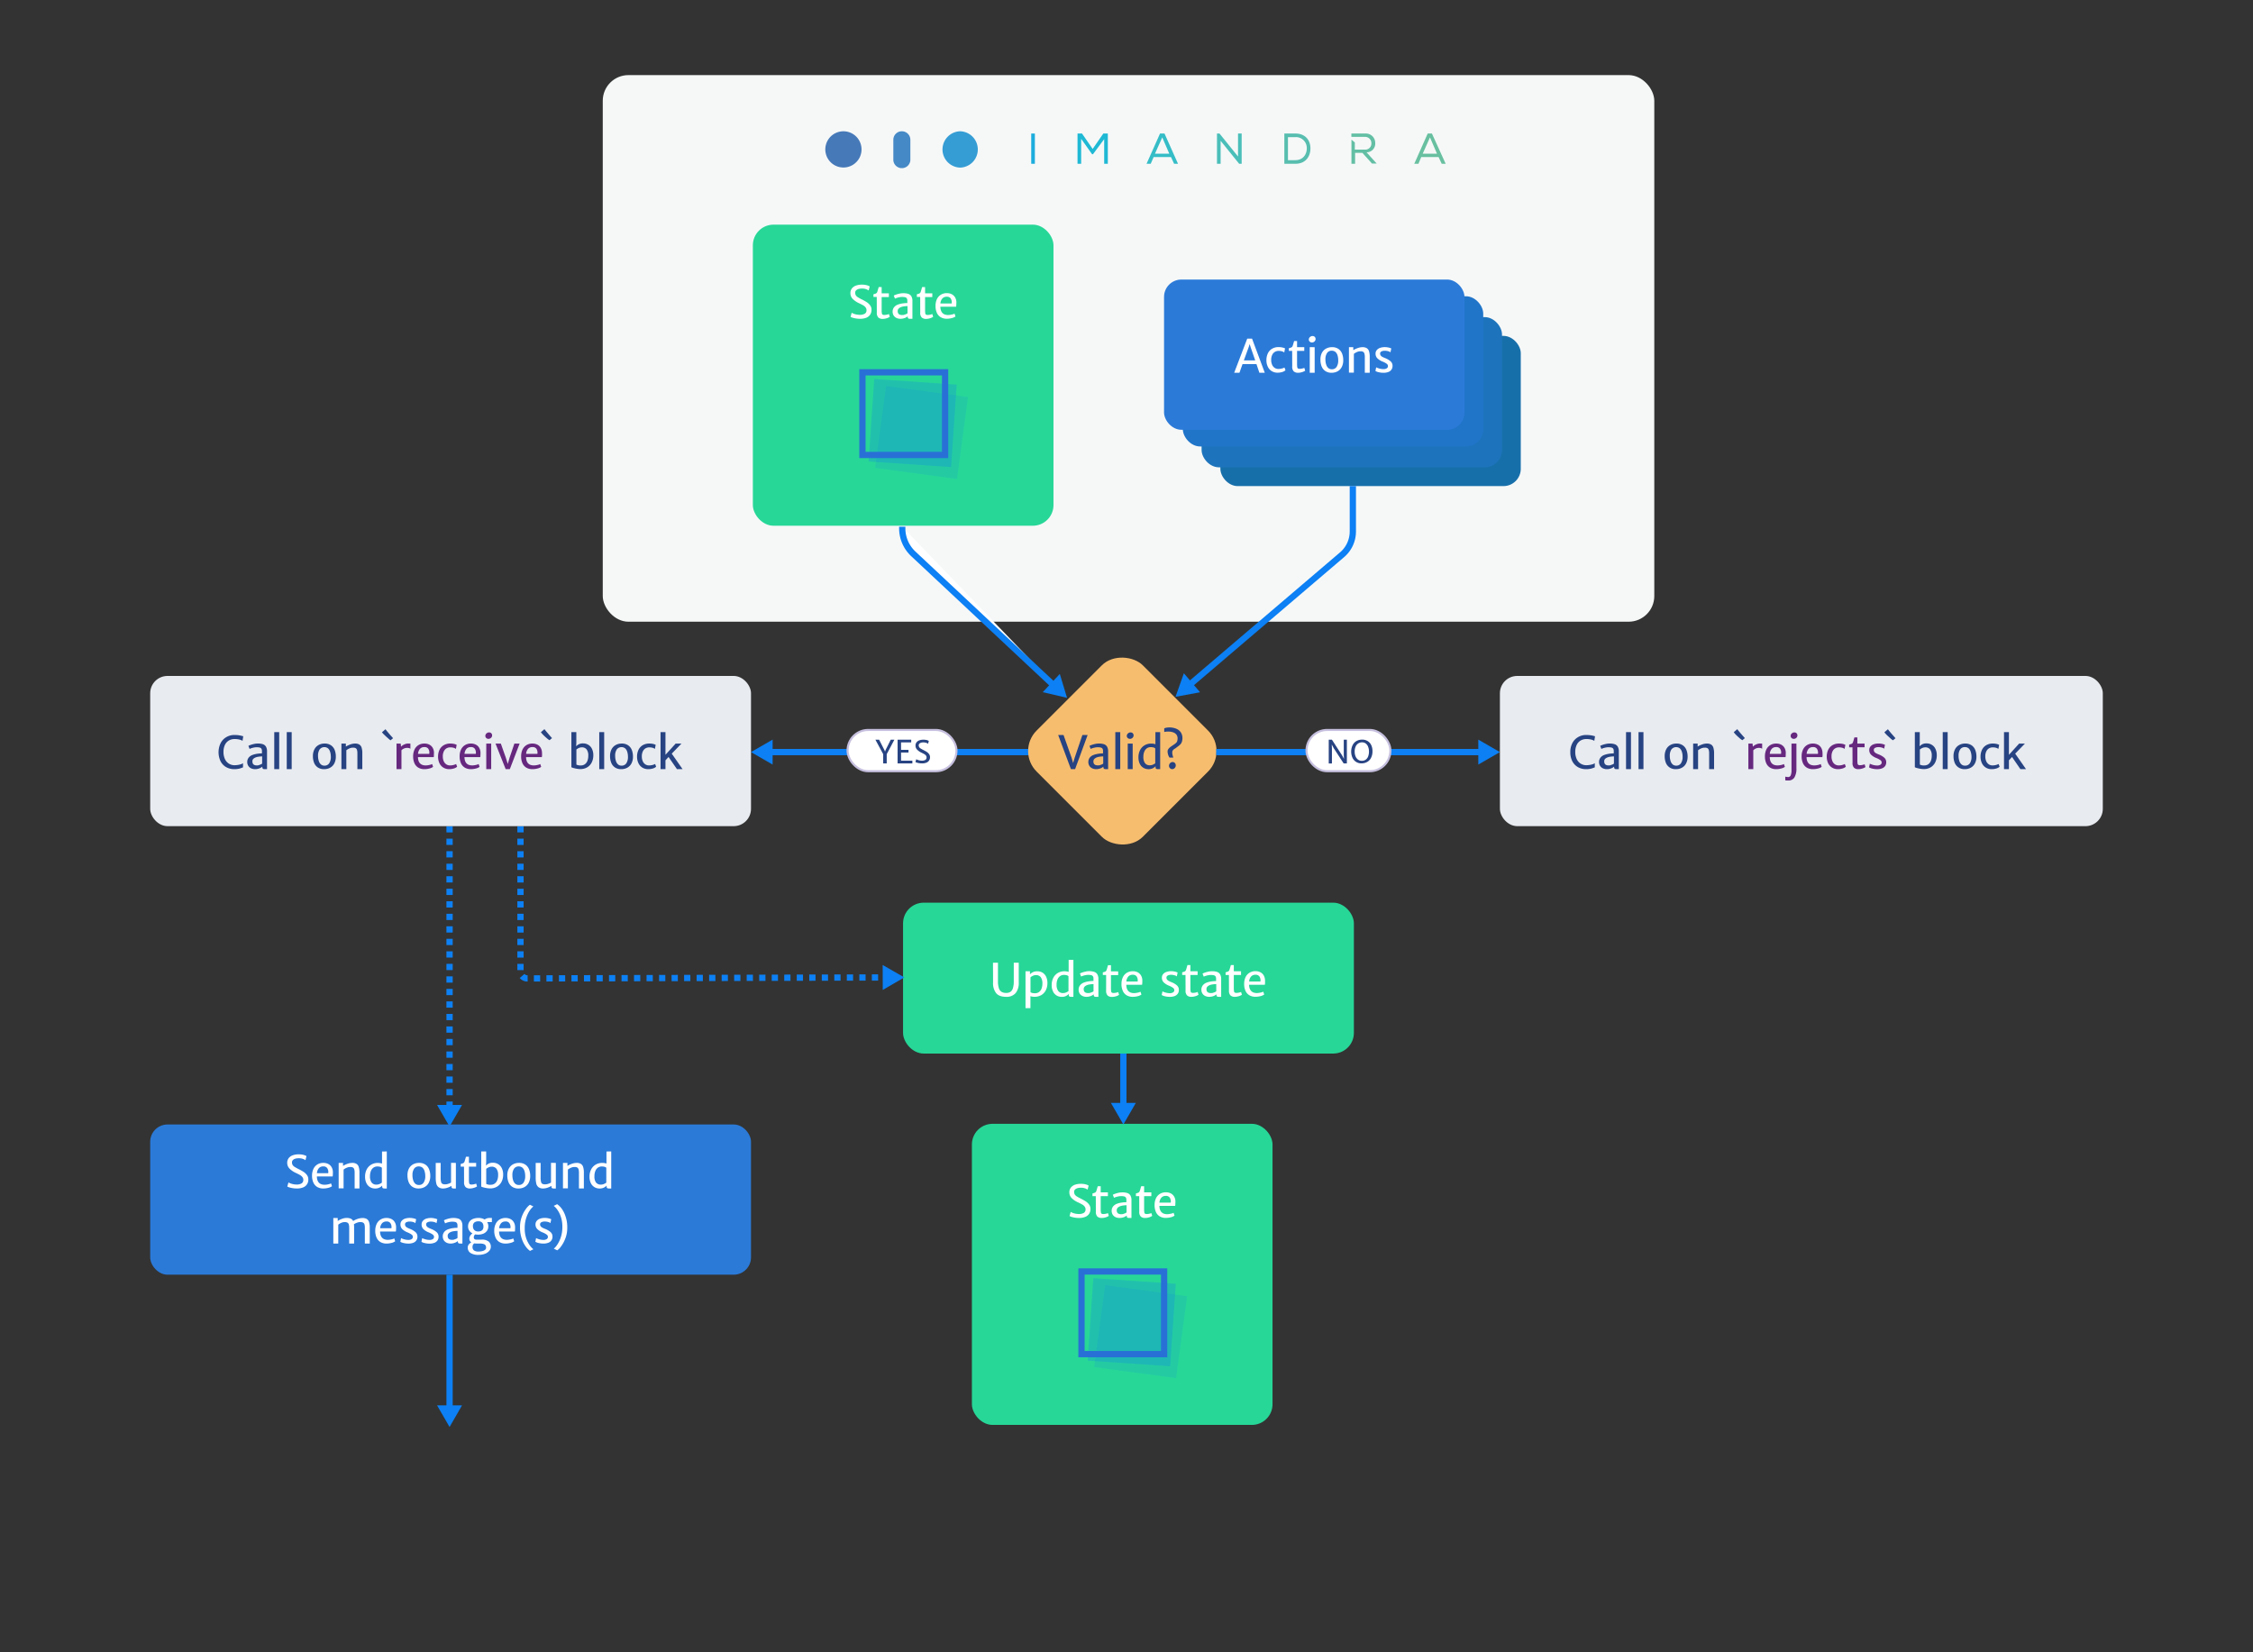<svg id="Layer_1" data-name="Layer 1" xmlns="http://www.w3.org/2000/svg" viewBox="0 0 1080 792"><rect x="0" y="0" width="1080" height="792" fill="#333333" stroke="none"/><defs><style>.cls-1,.cls-16,.cls-5{fill:none;stroke-width:3px;}.cls-1,.cls-5{stroke:#0c80f4;}.cls-1,.cls-16,.cls-18,.cls-5{stroke-miterlimit:10;}.cls-2{fill:#0c80f4;}.cls-3{fill:#27d798;}.cls-18,.cls-4{fill:#fff;}.cls-5{stroke-dasharray:3 3;}.cls-6{fill:#f6f8f8;}.cls-7{fill:#176faa;}.cls-8{fill:#1d74bc;}.cls-9{fill:#2075c9;}.cls-10{fill:#2b7ad8;}.cls-11{fill:#e8ebf0;}.cls-12{fill:#274382;}.cls-13{fill:#66287f;}.cls-14,.cls-15{fill:#0f6df7;}.cls-14{opacity:0.22;}.cls-15{opacity:0.11;}.cls-16{stroke:#2970d6;}.cls-17{fill:#f7bd6f;}.cls-18{stroke:#c6bfde;}.cls-19{fill:#4679b8;}.cls-20{fill:#4589c6;}.cls-21{fill:#359dd4;}.cls-22{fill:#1caddc;}.cls-23{fill:#1fb9d4;}.cls-24{fill:#35bdc7;}.cls-25{fill:#4abeb9;}.cls-26{fill:#58beaf;}.cls-27{fill:#63bfa4;}.cls-28{fill:#68c0a0;}</style></defs><line class="cls-1" x1="496" y1="360.5" x2="368.61" y2="360.5"/><polygon class="cls-2" points="370.36 354.52 360 360.5 370.36 366.48 370.36 354.52"/><rect class="cls-3" x="432.89" y="432.68" width="216.11" height="72.32" rx="9.9"/><path class="cls-4" d="M476,461.45h2.39v8.88a10.25,10.25,0,0,0,.45,3.41,3.06,3.06,0,0,0,1.31,1.71,4.29,4.29,0,0,0,2.18.49,3.64,3.64,0,0,0,2-.49,3.23,3.23,0,0,0,1.21-1.73,10.87,10.87,0,0,0,.42-3.39v-8.88h2.39v9.49a7.62,7.62,0,0,1-1.52,5.11,5.67,5.67,0,0,1-4.54,1.76q-3.28,0-4.77-1.75a7.68,7.68,0,0,1-1.48-5.15Z"/><path class="cls-4" d="M499.68,466.18a4.46,4.46,0,0,1,1.75,1.91,6.86,6.86,0,0,1,.66,3.15,7.51,7.51,0,0,1-.76,3.41,5.66,5.66,0,0,1-2.16,2.33,6.64,6.64,0,0,1-5.22.52l0,1.68v4.06h-2.36V465.55h2.13V467a5.61,5.61,0,0,1,1.4-1,4.52,4.52,0,0,1,2.11-.42A4.68,4.68,0,0,1,499.68,466.18Zm-.79,2.22a2.75,2.75,0,0,0-2.29-1,3.44,3.44,0,0,0-1.44.31,5.17,5.17,0,0,0-1.18.75v7.11a2.08,2.08,0,0,0,.86.4,6.26,6.26,0,0,0,1.34.12,3.16,3.16,0,0,0,1.81-.54,3.45,3.45,0,0,0,1.24-1.58,6.4,6.4,0,0,0,.45-2.53A4.85,4.85,0,0,0,498.89,468.4Z"/><path class="cls-4" d="M514.55,460.07v17.74h-1a2.94,2.94,0,0,1-.67-.06.7.7,0,0,1-.4-.27,1,1,0,0,1-.15-.61v-.44a4.93,4.93,0,0,1-1.37,1,4.48,4.48,0,0,1-2,.4,4.72,4.72,0,0,1-2.42-.63,4.49,4.49,0,0,1-1.75-1.92,6.79,6.79,0,0,1-.65-3.14,7.35,7.35,0,0,1,.76-3.41,5.57,5.57,0,0,1,2.15-2.33,6.11,6.11,0,0,1,3.22-.84,6.73,6.73,0,0,1,2,.3l0-.65v-5.12ZM507.28,475a2.73,2.73,0,0,0,2.28,1,3.69,3.69,0,0,0,1.46-.28,5.42,5.42,0,0,0,1.17-.66v-7.13a1.94,1.94,0,0,0-.86-.47,5.13,5.13,0,0,0-1.35-.15,3.12,3.12,0,0,0-1.79.54,3.55,3.55,0,0,0-1.25,1.59,6.38,6.38,0,0,0-.45,2.52A4.83,4.83,0,0,0,507.28,475Z"/><path class="cls-4" d="M524.53,465.86A2.7,2.7,0,0,1,526,467a4.41,4.41,0,0,1,.53,2.34v8.47h-1a3.36,3.36,0,0,1-.73-.06.66.66,0,0,1-.38-.3,1.49,1.49,0,0,1-.14-.76v-.08a4.58,4.58,0,0,1-1.48.85,5.66,5.66,0,0,1-2,.35,4.32,4.32,0,0,1-1.94-.42,3.2,3.2,0,0,1-1.33-1.19,3.43,3.43,0,0,1-.48-1.84,3.3,3.3,0,0,1,.63-2A4.07,4.07,0,0,1,519.5,471a10.73,10.73,0,0,1,2.27-.59,15.74,15.74,0,0,1,2.4-.2v-1.11a2,2,0,0,0-.28-1.16,1.37,1.37,0,0,0-.82-.52,6.64,6.64,0,0,0-1.51-.13,6.06,6.06,0,0,0-1.19.13,8.91,8.91,0,0,0-1.26.32,3.94,3.94,0,0,0-.86.36l-.58-1.47a6.49,6.49,0,0,1,1-.44,13.21,13.21,0,0,1,1.68-.48,8.25,8.25,0,0,1,1.81-.21A7.56,7.56,0,0,1,524.53,465.86Zm-1.9,10a5.3,5.3,0,0,0,1-.36,1.91,1.91,0,0,0,.56-.36v-3.43a11.73,11.73,0,0,0-1.77.15,5.89,5.89,0,0,0-1.59.44,3.1,3.1,0,0,0-1,.73,1.66,1.66,0,0,0-.35,1.09c0,1.26.71,1.89,2.12,1.89A4.1,4.1,0,0,0,522.63,475.9Z"/><path class="cls-4" d="M530.24,467.34h-1.59v-1.28L529,466l.73-.24a1.3,1.3,0,0,0,.41-.28,1.14,1.14,0,0,0,.29-.47c.11-.29.26-.8.47-1.55l.24-.81h1.41v2.95h3.46v1.79h-3.46v6.08a10.6,10.6,0,0,0,.1,1.7.92.92,0,0,0,.36.65,2,2,0,0,0,.9.15,5.77,5.77,0,0,0,1.12-.14,4.25,4.25,0,0,0,1-.31l.41,1.34a5.22,5.22,0,0,1-1.51.7,6.39,6.39,0,0,1-1.87.3,3,3,0,0,1-2.09-.66,3.14,3.14,0,0,1-.74-2.4Z"/><path class="cls-4" d="M547.56,471.23a4.47,4.47,0,0,1-.1.8h-7.55a1.28,1.28,0,0,1,0,.22q.18,3.78,3.74,3.78a8.14,8.14,0,0,0,1.63-.21,4.77,4.77,0,0,0,1.42-.46l.45,1.36a4.77,4.77,0,0,1-1.79.79,9.63,9.63,0,0,1-2.34.3,5.59,5.59,0,0,1-2.95-.73,4.59,4.59,0,0,1-1.84-2.11,7.85,7.85,0,0,1-.64-3.33,7.49,7.49,0,0,1,.63-3.14,5,5,0,0,1,1.86-2.16,5.37,5.37,0,0,1,3-.8,5.09,5.09,0,0,1,2.25.5,3.94,3.94,0,0,1,1.61,1.5,4.82,4.82,0,0,1,.65,2.41C547.58,470.5,547.57,470.93,547.56,471.23ZM545.39,470a3.39,3.39,0,0,0-.55-2,2.19,2.19,0,0,0-1.9-.77,2.75,2.75,0,0,0-2,.77,4,4,0,0,0-1,2.47h5.39C545.38,470.26,545.39,470.1,545.39,470Z"/><path class="cls-4" d="M558,475.53a9.09,9.09,0,0,0,1.28.37,6.51,6.51,0,0,0,1.45.16,2.79,2.79,0,0,0,1.61-.39,1.21,1.21,0,0,0,.57-1.07,1.35,1.35,0,0,0-.64-1.12,9,9,0,0,0-1.89-1,7.73,7.73,0,0,1-2.52-1.57,3.09,3.09,0,0,1-.89-2.26,2.59,2.59,0,0,1,.58-1.71,3.49,3.49,0,0,1,1.59-1.06,6.6,6.6,0,0,1,2.25-.36,7.9,7.9,0,0,1,1.86.22,5.36,5.36,0,0,1,1.25.42l-.39,1.85a2.66,2.66,0,0,0-1.06-.51,5.26,5.26,0,0,0-1.58-.24,3.4,3.4,0,0,0-1.73.36,1.1,1.1,0,0,0-.59,1,1.47,1.47,0,0,0,.27.89,2.46,2.46,0,0,0,.78.66,12.32,12.32,0,0,0,1.32.61,8.79,8.79,0,0,1,2.58,1.48,2.84,2.84,0,0,1,1,2.24,3,3,0,0,1-.52,1.8,3.26,3.26,0,0,1-1.49,1.14,6.42,6.42,0,0,1-2.31.38,9.86,9.86,0,0,1-2.31-.27,4.88,4.88,0,0,1-1.59-.6l.36-1.76A3.89,3.89,0,0,0,558,475.53Z"/><path class="cls-4" d="M568.28,467.34h-1.59v-1.28l.38-.11c.33-.1.58-.18.73-.24a1.34,1.34,0,0,0,.42-.28,1.13,1.13,0,0,0,.28-.47c.11-.29.27-.8.47-1.55l.24-.81h1.42v2.95h3.46v1.79h-3.46v6.08a9.52,9.52,0,0,0,.1,1.7.86.86,0,0,0,.36.65,1.89,1.89,0,0,0,.89.15,5.86,5.86,0,0,0,1.13-.14,4.25,4.25,0,0,0,1-.31l.41,1.34a5.48,5.48,0,0,1-1.51.7,6.45,6.45,0,0,1-1.88.3,3,3,0,0,1-2.08-.66,3.1,3.1,0,0,1-.74-2.4Z"/><path class="cls-4" d="M583.38,465.86a2.7,2.7,0,0,1,1.47,1.14,4.41,4.41,0,0,1,.53,2.34v8.47h-1a3.36,3.36,0,0,1-.73-.06.72.72,0,0,1-.39-.3,1.6,1.6,0,0,1-.14-.76v-.08a4.52,4.52,0,0,1-1.47.85,5.66,5.66,0,0,1-2,.35,4.32,4.32,0,0,1-1.94-.42,3.14,3.14,0,0,1-1.33-1.19,3.43,3.43,0,0,1-.48-1.84,3.3,3.3,0,0,1,.63-2,4.07,4.07,0,0,1,1.75-1.31,10.79,10.79,0,0,1,2.26-.59,16,16,0,0,1,2.4-.2v-1.11a2,2,0,0,0-.27-1.16,1.4,1.4,0,0,0-.82-.52,6.73,6.73,0,0,0-1.52-.13,6,6,0,0,0-1.18.13,8.91,8.91,0,0,0-1.26.32,3.94,3.94,0,0,0-.86.36l-.58-1.47a6.49,6.49,0,0,1,1-.44,13.21,13.21,0,0,1,1.68-.48,8.25,8.25,0,0,1,1.81-.21A7.56,7.56,0,0,1,583.38,465.86Zm-1.9,10a5.3,5.3,0,0,0,1-.36,1.82,1.82,0,0,0,.55-.36v-3.43a11.72,11.72,0,0,0-1.76.15,5.78,5.78,0,0,0-1.59.44,3.1,3.1,0,0,0-1,.73,1.66,1.66,0,0,0-.35,1.09c0,1.26.7,1.89,2.12,1.89A4.1,4.1,0,0,0,581.48,475.9Z"/><path class="cls-4" d="M589.09,467.34H587.5v-1.28l.39-.11.73-.24a1.3,1.3,0,0,0,.41-.28,1.26,1.26,0,0,0,.29-.47c.1-.29.26-.8.47-1.55l.24-.81h1.41v2.95h3.46v1.79h-3.46v6.08a10.6,10.6,0,0,0,.1,1.7.86.86,0,0,0,.36.65,1.94,1.94,0,0,0,.9.15,5.86,5.86,0,0,0,1.12-.14,4.25,4.25,0,0,0,1-.31l.41,1.34a5.22,5.22,0,0,1-1.51.7,6.44,6.44,0,0,1-1.87.3,3,3,0,0,1-2.09-.66,3.14,3.14,0,0,1-.74-2.4Z"/><path class="cls-4" d="M606.41,471.23a5.62,5.62,0,0,1-.1.8h-7.55a1.28,1.28,0,0,1,0,.22Q599,476,602.51,476a8.14,8.14,0,0,0,1.63-.21,4.77,4.77,0,0,0,1.42-.46l.45,1.36a4.77,4.77,0,0,1-1.79.79,9.69,9.69,0,0,1-2.34.3,5.59,5.59,0,0,1-3-.73,4.66,4.66,0,0,1-1.85-2.11,8,8,0,0,1-.63-3.33,7.49,7.49,0,0,1,.63-3.14,5,5,0,0,1,1.86-2.16,5.37,5.37,0,0,1,3-.8,5,5,0,0,1,2.24.5,3.9,3.9,0,0,1,1.62,1.5,4.93,4.93,0,0,1,.65,2.41C606.43,470.5,606.42,470.93,606.41,471.23ZM604.24,470a3.46,3.46,0,0,0-.55-2,2.2,2.2,0,0,0-1.9-.77,2.73,2.73,0,0,0-2,.77,3.9,3.9,0,0,0-1,2.47h5.39C604.23,470.26,604.24,470.1,604.24,470Z"/><line class="cls-1" x1="215.5" y1="611" x2="215.5" y2="675.39"/><polygon class="cls-2" points="209.52 673.64 215.5 684 221.48 673.64 209.52 673.64"/><line class="cls-5" x1="215.5" y1="396" x2="215.5" y2="531.39"/><polygon class="cls-2" points="209.51 529.64 215.5 540 221.48 529.64 209.51 529.64"/><path class="cls-5" d="M249.5,396v69.67a3.31,3.31,0,0,0,3.33,3.32l172.06-.47"/><polygon class="cls-2" points="423.15 474.51 433.5 468.5 423.12 462.55 423.15 474.51"/><rect class="cls-6" x="288.94" y="36" width="504.06" height="262" rx="12.3" transform="translate(1081.94 334) rotate(180)"/><rect class="cls-7" x="585" y="161" width="144" height="72" rx="8.3"/><rect class="cls-8" x="576" y="152" width="144" height="72" rx="8.3"/><rect class="cls-9" x="567" y="142" width="144" height="72" rx="8.3"/><rect class="cls-10" x="72" y="539" width="288" height="72" rx="8.3"/><path class="cls-4" d="M138.28,566.78a6.81,6.81,0,0,0,1.73.7,7.82,7.82,0,0,0,2.13.3,4.47,4.47,0,0,0,2.42-.54,1.87,1.87,0,0,0,.83-1.68,2,2,0,0,0-.4-1.29,3.78,3.78,0,0,0-1.11-1c-.48-.28-1.18-.64-2.11-1.08a10,10,0,0,1-2.94-2,3.85,3.85,0,0,1-1.15-2.77,3.57,3.57,0,0,1,.77-2.37,4.29,4.29,0,0,1,2-1.33,8.15,8.15,0,0,1,2.66-.41,9.12,9.12,0,0,1,2.31.25,5.29,5.29,0,0,1,1.5.6l-.49,1.94a6,6,0,0,0-1.43-.68,6.28,6.28,0,0,0-1.92-.23,5.32,5.32,0,0,0-1.52.21,2.54,2.54,0,0,0-1.15.65,1.45,1.45,0,0,0-.44,1.09,2.4,2.4,0,0,0,.31,1.28,2.86,2.86,0,0,0,1,.93,20,20,0,0,0,2,1.1,21.11,21.11,0,0,1,2.3,1.31,6,6,0,0,1,1.58,1.51,3.41,3.41,0,0,1,.64,2.06,4.06,4.06,0,0,1-.68,2.41,4,4,0,0,1-1.91,1.46,7.77,7.77,0,0,1-2.85.48,12.24,12.24,0,0,1-2-.15,11.19,11.19,0,0,1-1.64-.37,4,4,0,0,1-1-.42Z"/><path class="cls-4" d="M159.55,563.1a5.62,5.62,0,0,1-.1.8H151.9a1.22,1.22,0,0,1,0,.21q.18,3.78,3.74,3.78a8,8,0,0,0,1.63-.2,5.08,5.08,0,0,0,1.42-.46l.45,1.35a4.62,4.62,0,0,1-1.79.79,9.32,9.32,0,0,1-2.35.31,5.67,5.67,0,0,1-2.94-.73,4.69,4.69,0,0,1-1.85-2.12,8,8,0,0,1-.63-3.32,7.46,7.46,0,0,1,.63-3.14,5,5,0,0,1,1.86-2.17,5.36,5.36,0,0,1,3-.79,5,5,0,0,1,2.24.5,3.83,3.83,0,0,1,1.62,1.5,4.93,4.93,0,0,1,.65,2.41C159.57,562.37,159.56,562.79,159.55,563.1Zm-2.17-1.23a3.35,3.35,0,0,0-.56-2,2.14,2.14,0,0,0-1.89-.77,2.71,2.71,0,0,0-2,.76,4,4,0,0,0-1,2.48h5.4C157.37,562.12,157.38,562,157.38,561.87Z"/><path class="cls-4" d="M164.43,557.42v1.44a9.85,9.85,0,0,1,2.08-1,6.88,6.88,0,0,1,2.36-.45,3.8,3.8,0,0,1,2,.47,2.65,2.65,0,0,1,1.1,1.49,9,9,0,0,1,.34,2.78v7.52H170v-7.5a6.34,6.34,0,0,0-.16-1.61,1.58,1.58,0,0,0-.59-.89,2.18,2.18,0,0,0-1.25-.29h-.29a3.86,3.86,0,0,0-1.47.34,6.41,6.41,0,0,0-1.54.9v9h-2.36V557.42Z"/><path class="cls-4" d="M185.41,551.93v17.75h-1a2.45,2.45,0,0,1-.67-.07.66.66,0,0,1-.4-.27,1.1,1.1,0,0,1-.14-.61v-.44a5,5,0,0,1-1.38,1,4.58,4.58,0,0,1-2,.4,4.68,4.68,0,0,1-2.42-.64,4.44,4.44,0,0,1-1.74-1.91A6.83,6.83,0,0,1,175,564a7.41,7.41,0,0,1,.76-3.41,5.66,5.66,0,0,1,2.16-2.33,6.16,6.16,0,0,1,3.21-.83,6.68,6.68,0,0,1,2,.3l0-.66v-5.12Zm-7.26,14.89a2.71,2.71,0,0,0,2.28,1,3.64,3.64,0,0,0,1.45-.28,5.42,5.42,0,0,0,1.17-.66v-7.14a1.87,1.87,0,0,0-.86-.46,5.11,5.11,0,0,0-1.34-.15,3.13,3.13,0,0,0-1.8.54,3.54,3.54,0,0,0-1.24,1.59,6.38,6.38,0,0,0-.45,2.52A4.85,4.85,0,0,0,178.15,566.82Z"/><path class="cls-4" d="M196,560.17a5,5,0,0,1,2-2.06,5.85,5.85,0,0,1,2.88-.7,5.21,5.21,0,0,1,3.06.84,4.83,4.83,0,0,1,1.76,2.24,8.51,8.51,0,0,1,.56,3.16,6.87,6.87,0,0,1-.72,3.27,4.83,4.83,0,0,1-2,2.06,5.81,5.81,0,0,1-2.89.7,5.23,5.23,0,0,1-3-.84,4.83,4.83,0,0,1-1.76-2.24,8.51,8.51,0,0,1-.56-3.16A6.87,6.87,0,0,1,196,560.17Zm7.52,1.16a3.54,3.54,0,0,0-1-1.63,2.63,2.63,0,0,0-1.75-.59,2.6,2.6,0,0,0-2.27,1.09,5.34,5.34,0,0,0-.78,3.13,7.69,7.69,0,0,0,.34,2.38,3.76,3.76,0,0,0,1,1.67,2.5,2.5,0,0,0,1.73.62,2.6,2.6,0,0,0,2.28-1.13,5.53,5.53,0,0,0,.79-3.18A7.72,7.72,0,0,0,203.5,561.33Z"/><path class="cls-4" d="M218.53,557.42v12.26h-.91a2.45,2.45,0,0,1-.67-.07.62.62,0,0,1-.38-.27,1.1,1.1,0,0,1-.14-.61v-.3a9.75,9.75,0,0,1-1.92.88,6.59,6.59,0,0,1-2,.37,3.63,3.63,0,0,1-2.29-.63,3,3,0,0,1-1.07-1.73,11.76,11.76,0,0,1-.28-2.84v-7.06h2.36v7a8,8,0,0,0,.22,2.16,1.4,1.4,0,0,0,.68.9,3.33,3.33,0,0,0,1.35.21,4.63,4.63,0,0,0,1.45-.27,6.31,6.31,0,0,0,1.28-.57v-9.47Z"/><path class="cls-4" d="M222.43,559.2h-1.59v-1.27l.39-.12.73-.24a1.13,1.13,0,0,0,.41-.27,1.4,1.4,0,0,0,.29-.48c.1-.28.26-.8.47-1.54l.24-.81h1.41v2.95h3.46v1.78h-3.46v6.09a10.6,10.6,0,0,0,.1,1.7.89.89,0,0,0,.36.65,1.94,1.94,0,0,0,.9.15,5.17,5.17,0,0,0,1.12-.15,4.94,4.94,0,0,0,1-.3l.41,1.34a5,5,0,0,1-1.51.69,6.1,6.1,0,0,1-1.87.31,3,3,0,0,1-2.09-.66,3.14,3.14,0,0,1-.74-2.4Z"/><path class="cls-4" d="M238.78,558a4.49,4.49,0,0,1,1.75,1.92,6.74,6.74,0,0,1,.66,3.13,7.42,7.42,0,0,1-.77,3.42,5.58,5.58,0,0,1-2.18,2.33,6.15,6.15,0,0,1-3.23.84,10.39,10.39,0,0,1-1.7-.15,13.82,13.82,0,0,1-1.63-.36,4.69,4.69,0,0,1-1-.37V551.93h2.37V557l-.09,1.72a4.83,4.83,0,0,1,1.36-1,4.51,4.51,0,0,1,2-.39A4.79,4.79,0,0,1,238.78,558Zm-.79,2.23a2.74,2.74,0,0,0-2.29-1,3.45,3.45,0,0,0-1.45.3,5.66,5.66,0,0,0-1.17.73v7.23a4.25,4.25,0,0,0,2.2.41,3.13,3.13,0,0,0,1.8-.54,3.52,3.52,0,0,0,1.25-1.58,6.38,6.38,0,0,0,.45-2.52A4.79,4.79,0,0,0,238,560.27Z"/><path class="cls-4" d="M243.9,560.17a5,5,0,0,1,2-2.06,5.85,5.85,0,0,1,2.88-.7,5.21,5.21,0,0,1,3.06.84,4.83,4.83,0,0,1,1.76,2.24,8.51,8.51,0,0,1,.56,3.16,6.87,6.87,0,0,1-.72,3.27,4.83,4.83,0,0,1-2,2.06,5.81,5.81,0,0,1-2.89.7,5.23,5.23,0,0,1-3.05-.84,4.83,4.83,0,0,1-1.76-2.24,8.51,8.51,0,0,1-.56-3.16A6.87,6.87,0,0,1,243.9,560.17Zm7.52,1.16a3.54,3.54,0,0,0-1-1.63,2.63,2.63,0,0,0-1.75-.59,2.6,2.6,0,0,0-2.27,1.09,5.34,5.34,0,0,0-.78,3.13,7.69,7.69,0,0,0,.34,2.38,3.76,3.76,0,0,0,1,1.67,2.5,2.5,0,0,0,1.73.62,2.6,2.6,0,0,0,2.28-1.13,5.53,5.53,0,0,0,.79-3.18A7.72,7.72,0,0,0,251.42,561.33Z"/><path class="cls-4" d="M266.45,557.42v12.26h-.91a2.45,2.45,0,0,1-.67-.07.62.62,0,0,1-.38-.27,1.1,1.1,0,0,1-.14-.61v-.3a9.75,9.75,0,0,1-1.92.88,6.59,6.59,0,0,1-2,.37,3.63,3.63,0,0,1-2.29-.63,3,3,0,0,1-1.07-1.73,11.76,11.76,0,0,1-.28-2.84v-7.06h2.36v7a8,8,0,0,0,.22,2.16,1.4,1.4,0,0,0,.68.9,3.33,3.33,0,0,0,1.35.21,4.63,4.63,0,0,0,1.45-.27,6.31,6.31,0,0,0,1.28-.57v-9.47Z"/><path class="cls-4" d="M272,557.42v1.44a9.75,9.75,0,0,1,2.07-1,7,7,0,0,1,2.37-.45,3.8,3.8,0,0,1,2,.47,2.69,2.69,0,0,1,1.1,1.49,9,9,0,0,1,.34,2.78v7.52h-2.36v-7.5a6.34,6.34,0,0,0-.16-1.61,1.58,1.58,0,0,0-.59-.89,2.18,2.18,0,0,0-1.25-.29h-.29a4,4,0,0,0-1.48.34,6.54,6.54,0,0,0-1.53.9v9h-2.36V557.42Z"/><path class="cls-4" d="M293,551.93v17.75h-1a2.45,2.45,0,0,1-.67-.07.66.66,0,0,1-.4-.27,1.1,1.1,0,0,1-.14-.61v-.44a5,5,0,0,1-1.38,1,4.58,4.58,0,0,1-2,.4,4.66,4.66,0,0,1-2.42-.64,4.52,4.52,0,0,1-1.75-1.91,7,7,0,0,1-.65-3.15,7.41,7.41,0,0,1,.76-3.41,5.66,5.66,0,0,1,2.16-2.33,6.16,6.16,0,0,1,3.21-.83,6.68,6.68,0,0,1,2,.3l0-.66v-5.12Zm-7.27,14.89a2.74,2.74,0,0,0,2.29,1,3.64,3.64,0,0,0,1.45-.28,5.42,5.42,0,0,0,1.17-.66v-7.14a1.87,1.87,0,0,0-.86-.46,5.11,5.11,0,0,0-1.34-.15,3.13,3.13,0,0,0-1.8.54,3.54,3.54,0,0,0-1.24,1.59,6.38,6.38,0,0,0-.45,2.52A4.91,4.91,0,0,0,285.69,566.82Z"/><path class="cls-4" d="M175.77,584.27a2.63,2.63,0,0,1,1.12,1.47,8.54,8.54,0,0,1,.36,2.76v7.57h-2.36v-7.49a6.46,6.46,0,0,0-.17-1.65,1.46,1.46,0,0,0-.66-.88,2.94,2.94,0,0,0-1.41-.27,4.38,4.38,0,0,0-1.48.29,6,6,0,0,0-1.51.77,13.61,13.61,0,0,1,.09,1.66v7.57h-2.36v-7.49a6,6,0,0,0-.18-1.65,1.46,1.46,0,0,0-.66-.88,2.9,2.9,0,0,0-1.39-.27,4.12,4.12,0,0,0-1.48.33,5.9,5.9,0,0,0-1.53.91v9.05h-2.37V583.82h2.11v1.43a9.78,9.78,0,0,1,2-1,6.09,6.09,0,0,1,2.24-.45,4.77,4.77,0,0,1,2,.34,2.38,2.38,0,0,1,1.16,1.14,8.07,8.07,0,0,1,2.06-1,7.44,7.44,0,0,1,2.43-.44A3.9,3.9,0,0,1,175.77,584.27Z"/><path class="cls-4" d="M189.85,589.5a4.47,4.47,0,0,1-.1.8H182.2a1.22,1.22,0,0,1,0,.21q.18,3.78,3.74,3.78a8,8,0,0,0,1.63-.2,4.77,4.77,0,0,0,1.42-.46l.45,1.35a4.62,4.62,0,0,1-1.79.79,9.19,9.19,0,0,1-2.34.31,5.68,5.68,0,0,1-2.95-.73,4.61,4.61,0,0,1-1.84-2.12,7.8,7.8,0,0,1-.64-3.32,7.46,7.46,0,0,1,.63-3.14,5,5,0,0,1,1.86-2.17,5.36,5.36,0,0,1,3-.79,5.09,5.09,0,0,1,2.25.5,3.81,3.81,0,0,1,1.61,1.5,4.82,4.82,0,0,1,.65,2.41C189.87,588.77,189.86,589.2,189.85,589.5Zm-2.17-1.23a3.34,3.34,0,0,0-.55-2,2.16,2.16,0,0,0-1.9-.77,2.74,2.74,0,0,0-2,.76,4,4,0,0,0-1,2.48h5.39C187.67,588.52,187.68,588.37,187.68,588.27Z"/><path class="cls-4" d="M193,593.79a9,9,0,0,0,1.28.38,7.16,7.16,0,0,0,1.45.16,2.79,2.79,0,0,0,1.61-.39,1.22,1.22,0,0,0,.57-1.07,1.39,1.39,0,0,0-.64-1.13,9.46,9.46,0,0,0-1.89-1,7.56,7.56,0,0,1-2.52-1.56,3.05,3.05,0,0,1-.89-2.26,2.59,2.59,0,0,1,.58-1.72,3.57,3.57,0,0,1,1.59-1.06,6.81,6.81,0,0,1,2.25-.35,7.41,7.41,0,0,1,1.86.22,6,6,0,0,1,1.25.41l-.39,1.86a2.88,2.88,0,0,0-1.06-.52,5.59,5.59,0,0,0-1.58-.23,3.5,3.5,0,0,0-1.73.35,1.08,1.08,0,0,0-.59,1,1.5,1.5,0,0,0,.27.9,2.35,2.35,0,0,0,.78.66,10.76,10.76,0,0,0,1.32.6,8.94,8.94,0,0,1,2.58,1.49,2.82,2.82,0,0,1,1,2.23,3,3,0,0,1-2,2.94,6.12,6.12,0,0,1-2.3.39,10,10,0,0,1-2.32-.27,4.9,4.9,0,0,1-1.58-.6l.36-1.76A3.45,3.45,0,0,0,193,593.79Z"/><path class="cls-4" d="M203.14,593.79a9.42,9.42,0,0,0,1.28.38,7.23,7.23,0,0,0,1.45.16,2.85,2.85,0,0,0,1.62-.39,1.23,1.23,0,0,0,.56-1.07,1.36,1.36,0,0,0-.64-1.13,9.06,9.06,0,0,0-1.88-1A7.56,7.56,0,0,1,203,589.2a3.06,3.06,0,0,1-.9-2.26,2.6,2.6,0,0,1,.59-1.72,3.54,3.54,0,0,1,1.58-1.06,6.92,6.92,0,0,1,2.26-.35,7.33,7.33,0,0,1,1.85.22,6,6,0,0,1,1.25.41l-.39,1.86a2.79,2.79,0,0,0-1.06-.52,5.54,5.54,0,0,0-1.58-.23,3.48,3.48,0,0,0-1.72.35,1.09,1.09,0,0,0-.6,1,1.44,1.44,0,0,0,.28.9,2.41,2.41,0,0,0,.77.66,10.32,10.32,0,0,0,1.33.6,8.87,8.87,0,0,1,2.57,1.49,2.79,2.79,0,0,1,1,2.23,3.07,3.07,0,0,1-.52,1.81,3.13,3.13,0,0,1-1.49,1.13,6.21,6.21,0,0,1-2.31.39,9.86,9.86,0,0,1-2.31-.27,4.71,4.71,0,0,1-1.58-.6l.35-1.76A4,4,0,0,0,203.14,593.79Z"/><path class="cls-4" d="M219.67,584.12a2.67,2.67,0,0,1,1.47,1.15,4.36,4.36,0,0,1,.52,2.34v8.47h-1A2.7,2.7,0,0,1,220,596a.59.59,0,0,1-.39-.3,1.58,1.58,0,0,1-.14-.75v-.08a4.57,4.57,0,0,1-1.48.84,5.41,5.41,0,0,1-2,.36,4.35,4.35,0,0,1-1.94-.42,3.16,3.16,0,0,1-1.33-1.2,3.42,3.42,0,0,1-.48-1.83,3.3,3.3,0,0,1,.63-2,4,4,0,0,1,1.76-1.31,10.62,10.62,0,0,1,2.26-.6,15.68,15.68,0,0,1,2.4-.19v-1.11a2,2,0,0,0-.27-1.16,1.38,1.38,0,0,0-.82-.52,6.7,6.7,0,0,0-1.52-.14,7,7,0,0,0-1.19.13,10.85,10.85,0,0,0-1.25.32,4.23,4.23,0,0,0-.87.37l-.58-1.47a6.2,6.2,0,0,1,1-.44,13.52,13.52,0,0,1,1.67-.48,8.32,8.32,0,0,1,1.81-.21A7.61,7.61,0,0,1,219.67,584.12Zm-1.91,10a5.41,5.41,0,0,0,1-.36,2,2,0,0,0,.55-.36V590a12,12,0,0,0-1.77.15,5.8,5.8,0,0,0-1.58.44,3,3,0,0,0-1,.73,1.61,1.61,0,0,0-.36,1.09c0,1.26.71,1.89,2.12,1.89A4,4,0,0,0,217.76,594.17Z"/><path class="cls-4" d="M235.78,585.78h-2.25a3.72,3.72,0,0,1,.55,2,3.67,3.67,0,0,1-.64,2.18,4.05,4.05,0,0,1-1.76,1.38,6.56,6.56,0,0,1-2.53.46,6.06,6.06,0,0,1-1.33-.13,1.49,1.49,0,0,0-.49.56,1.44,1.44,0,0,0-.2.71,1.24,1.24,0,0,0,.31,1,1.72,1.72,0,0,0,1.09.26h2.22a5.1,5.1,0,0,1,3.53.94,3.17,3.17,0,0,1,1,2.43,3,3,0,0,1-.79,2.06,5.21,5.21,0,0,1-2.14,1.39,8.89,8.89,0,0,1-3,.48,6.85,6.85,0,0,1-3.77-.88,3,3,0,0,1-1.36-2.66,2.31,2.31,0,0,1,.5-1.46,3.91,3.91,0,0,1,1.21-1,2,2,0,0,1-.95-1.82,2.57,2.57,0,0,1,.41-1.32,3.57,3.57,0,0,1,1.1-1.16,4,4,0,0,1-1.56-1.37,3.5,3.5,0,0,1-.56-1.94,3.92,3.92,0,0,1,.64-2.27,3.78,3.78,0,0,1,1.77-1.36,6.84,6.84,0,0,1,2.56-.45,5.64,5.64,0,0,1,3,.74,3.43,3.43,0,0,1,1-.53,3.92,3.92,0,0,1,1.26-.21h1.19ZM227.29,596a2.51,2.51,0,0,0-.57.7,2.09,2.09,0,0,0-.21,1,2,2,0,0,0,.68,1.66,3.59,3.59,0,0,0,2.21.54,7.29,7.29,0,0,0,1.8-.21,3.32,3.32,0,0,0,1.31-.61,1.25,1.25,0,0,0,.5-1,2.18,2.18,0,0,0-.26-1.12,1.56,1.56,0,0,0-.91-.66,5.7,5.7,0,0,0-1.86-.23h-1.1A13.47,13.47,0,0,1,227.29,596Zm3.8-6.27a2.32,2.32,0,0,0,.64-1.87,2.53,2.53,0,0,0-.6-1.82,2.44,2.44,0,0,0-1.82-.62,3.09,3.09,0,0,0-1.89.53,2.17,2.17,0,0,0-.71,1.86,2.54,2.54,0,0,0,.62,1.76,2.37,2.37,0,0,0,1.88.7A2.85,2.85,0,0,0,231.09,589.72Z"/><path class="cls-4" d="M246.89,589.5a4.53,4.53,0,0,1-.09.8h-7.56a1.22,1.22,0,0,1,0,.21c.13,2.52,1.37,3.78,3.74,3.78a8.11,8.11,0,0,0,1.64-.2,4.69,4.69,0,0,0,1.41-.46l.46,1.35a4.74,4.74,0,0,1-1.8.79,9.19,9.19,0,0,1-2.34.31,5.65,5.65,0,0,1-2.94-.73,4.63,4.63,0,0,1-1.85-2.12,8,8,0,0,1-.64-3.32,7.46,7.46,0,0,1,.63-3.14,5,5,0,0,1,1.86-2.17,5.36,5.36,0,0,1,3-.79,5.06,5.06,0,0,1,2.25.5,3.81,3.81,0,0,1,1.61,1.5,4.82,4.82,0,0,1,.65,2.41C246.91,588.77,246.91,589.2,246.89,589.5Zm-2.17-1.23a3.34,3.34,0,0,0-.55-2,2.16,2.16,0,0,0-1.9-.77,2.74,2.74,0,0,0-2,.76,4,4,0,0,0-1,2.48h5.39C244.71,588.52,244.72,588.37,244.72,588.27Z"/><path class="cls-4" d="M250.14,583.17a15.16,15.16,0,0,1,2.07-3.83,7.34,7.34,0,0,1,1.82-1.86l1.63.8A9.13,9.13,0,0,0,254.1,580a13.31,13.31,0,0,0-1.7,3.37,15.21,15.21,0,0,0-.87,4.92v.52a14.39,14.39,0,0,0,.75,4.84A12.71,12.71,0,0,0,254,597a9.12,9.12,0,0,0,1.69,1.8l-1.63.8a9.44,9.44,0,0,1-1.86-1.84,13.77,13.77,0,0,1-2-3.77,16.15,16.15,0,0,1-.92-5.7A14.18,14.18,0,0,1,250.14,583.17Z"/><path class="cls-4" d="M257.73,593.79a9.42,9.42,0,0,0,1.28.38,7.23,7.23,0,0,0,1.45.16,2.85,2.85,0,0,0,1.62-.39,1.23,1.23,0,0,0,.56-1.07,1.36,1.36,0,0,0-.64-1.13,9.06,9.06,0,0,0-1.88-1,7.56,7.56,0,0,1-2.52-1.56,3.06,3.06,0,0,1-.9-2.26,2.6,2.6,0,0,1,.59-1.72,3.59,3.59,0,0,1,1.58-1.06,6.92,6.92,0,0,1,2.26-.35A7.41,7.41,0,0,1,263,584a5.86,5.86,0,0,1,1.24.41l-.39,1.86a2.79,2.79,0,0,0-1.06-.52,5.54,5.54,0,0,0-1.58-.23,3.48,3.48,0,0,0-1.72.35,1.09,1.09,0,0,0-.6,1,1.44,1.44,0,0,0,.28.9,2.41,2.41,0,0,0,.77.66,10.32,10.32,0,0,0,1.33.6,8.87,8.87,0,0,1,2.57,1.49,2.79,2.79,0,0,1,1,2.23,3.07,3.07,0,0,1-.52,1.81,3.13,3.13,0,0,1-1.49,1.13,6.19,6.19,0,0,1-2.3.39,9.89,9.89,0,0,1-2.32-.27,4.71,4.71,0,0,1-1.58-.6l.35-1.76A4,4,0,0,0,257.73,593.79Z"/><path class="cls-4" d="M271,593.64a14.94,14.94,0,0,1-2.06,3.82,7.34,7.34,0,0,1-1.82,1.86l-1.63-.79A9.47,9.47,0,0,0,267,596.8a13.66,13.66,0,0,0,1.7-3.37,15.22,15.22,0,0,0,.87-4.93V588a14.34,14.34,0,0,0-.75-4.84,12.55,12.55,0,0,0-1.7-3.35,8.58,8.58,0,0,0-1.69-1.8l1.63-.81A9.29,9.29,0,0,1,269,579a13.22,13.22,0,0,1,2,3.77,16,16,0,0,1,.92,5.69A14,14,0,0,1,271,593.64Z"/><rect class="cls-11" x="72" y="324" width="288" height="72" rx="8.3"/><path class="cls-12" d="M114.61,352.46a14.28,14.28,0,0,1,1.67.37l.32.09-.34,2.18c-.26-.14-.51-.27-.75-.37a6,6,0,0,0-1.14-.32,9.32,9.32,0,0,0-1.89-.16,5.27,5.27,0,0,0-2.85.75,4.9,4.9,0,0,0-1.86,2.15,7.73,7.73,0,0,0-.64,3.27,8,8,0,0,0,.64,3.31,5.17,5.17,0,0,0,1.86,2.25,5,5,0,0,0,2.84.81,10.06,10.06,0,0,0,1.63-.14,8.42,8.42,0,0,0,1.46-.36,3.06,3.06,0,0,0,.93-.47v2c-.47.18-.87.33-1.2.44a7,7,0,0,1-1.25.29,9.48,9.48,0,0,1-1.68.13,7.83,7.83,0,0,1-4-1,6.84,6.84,0,0,1-2.66-2.85,10.06,10.06,0,0,1,.09-8.68,7,7,0,0,1,2.76-2.85,7.44,7.44,0,0,1,3.77-1A14.59,14.59,0,0,1,114.61,352.46Z"/><path class="cls-12" d="M126,356.72a2.67,2.67,0,0,1,1.47,1.15,4.36,4.36,0,0,1,.53,2.34v8.47h-1a2.75,2.75,0,0,1-.73-.07.59.59,0,0,1-.38-.3,1.44,1.44,0,0,1-.14-.75v-.09a4.51,4.51,0,0,1-1.48.85,5.45,5.45,0,0,1-2,.36,4.32,4.32,0,0,1-1.94-.42,3.16,3.16,0,0,1-1.33-1.2,3.42,3.42,0,0,1-.48-1.83,3.3,3.3,0,0,1,.63-2,4.07,4.07,0,0,1,1.75-1.31,11.35,11.35,0,0,1,2.27-.6,15.68,15.68,0,0,1,2.4-.19V360a2,2,0,0,0-.28-1.16,1.32,1.32,0,0,0-.82-.52,6.6,6.6,0,0,0-1.51-.14,6.94,6.94,0,0,0-1.19.13,10.52,10.52,0,0,0-1.26.32,3.87,3.87,0,0,0-.86.37l-.58-1.47a5.64,5.64,0,0,1,1-.44,13.21,13.21,0,0,1,1.68-.48,8.25,8.25,0,0,1,1.81-.21A7.59,7.59,0,0,1,126,356.72Zm-1.9,10a6.13,6.13,0,0,0,1-.36,1.91,1.91,0,0,0,.56-.36v-3.43a11.73,11.73,0,0,0-1.77.15,5.89,5.89,0,0,0-1.59.44,3.1,3.1,0,0,0-1,.73A1.66,1.66,0,0,0,121,365c0,1.26.71,1.89,2.12,1.89A4.1,4.1,0,0,0,124.14,366.77Z"/><path class="cls-12" d="M133.83,350.93v17.74h-2.36V350.93Z"/><path class="cls-12" d="M139.82,350.93v17.74h-2.36V350.93Z"/><path class="cls-12" d="M150.72,359.17a4.93,4.93,0,0,1,2-2.06,5.85,5.85,0,0,1,2.88-.7,5.21,5.21,0,0,1,3.06.84,4.85,4.85,0,0,1,1.77,2.24,8.52,8.52,0,0,1,.55,3.16,6.87,6.87,0,0,1-.72,3.27,4.87,4.87,0,0,1-2,2.06,5.86,5.86,0,0,1-2.89.7,5.2,5.2,0,0,1-3.05-.84,4.85,4.85,0,0,1-1.77-2.24,8.52,8.52,0,0,1-.55-3.16A6.87,6.87,0,0,1,150.72,359.17Zm7.51,1.16a3.54,3.54,0,0,0-1-1.63,2.9,2.9,0,0,0-4,.5,5.34,5.34,0,0,0-.78,3.13,7.68,7.68,0,0,0,.35,2.38,3.59,3.59,0,0,0,1,1.67,2.47,2.47,0,0,0,1.73.62,2.6,2.6,0,0,0,2.27-1.13,5.45,5.45,0,0,0,.79-3.18A7.43,7.43,0,0,0,158.23,360.33Z"/><path class="cls-12" d="M165.79,356.42v1.44a9.85,9.85,0,0,1,2.08-1,6.89,6.89,0,0,1,2.37-.45,3.78,3.78,0,0,1,2,.47,2.65,2.65,0,0,1,1.1,1.49,9,9,0,0,1,.34,2.78v7.52h-2.36v-7.5a6.34,6.34,0,0,0-.16-1.61,1.54,1.54,0,0,0-.59-.89,2.18,2.18,0,0,0-1.25-.29h-.29a3.86,3.86,0,0,0-1.47.34,6.41,6.41,0,0,0-1.54.9v9.05h-2.36V356.42Z"/><path class="cls-12" d="M186,353.86c-.57-.48-1.13-1-1.68-1.54A9.37,9.37,0,0,1,183.1,351l1.69-1.45q1,1.35,3.29,3.89l.34.4-1.19,1A6.73,6.73,0,0,1,186,353.86Z"/><path class="cls-13" d="M196.73,356.42v2.5a1.74,1.74,0,0,0-.59-.32,3.89,3.89,0,0,0-2.53.21,4.3,4.3,0,0,0-1.17.8v9.06h-2.36V356.42h2l.16,1.5a3.37,3.37,0,0,1,.77-.67,6.3,6.3,0,0,1,1.22-.6,3.93,3.93,0,0,1,1.32-.24Z"/><path class="cls-13" d="M208,362.1a4.53,4.53,0,0,1-.09.8h-7.55c0,.05,0,.12,0,.21q.18,3.78,3.74,3.78a8.1,8.1,0,0,0,1.63-.2,5.08,5.08,0,0,0,1.42-.46l.45,1.35a4.74,4.74,0,0,1-1.8.79,9.19,9.19,0,0,1-2.34.31,5.67,5.67,0,0,1-2.94-.73,4.63,4.63,0,0,1-1.85-2.12,8,8,0,0,1-.63-3.32,7.46,7.46,0,0,1,.63-3.14,4.9,4.9,0,0,1,1.85-2.17,5.39,5.39,0,0,1,3-.79,5,5,0,0,1,2.25.5,3.89,3.89,0,0,1,1.62,1.5,4.93,4.93,0,0,1,.65,2.41C208,361.37,208,361.79,208,362.1Zm-2.17-1.23a3.34,3.34,0,0,0-.55-2,2.16,2.16,0,0,0-1.89-.77,2.75,2.75,0,0,0-2,.76,4,4,0,0,0-1,2.48h5.39A4.5,4.5,0,0,0,205.8,360.87Z"/><path class="cls-13" d="M217.75,356.61a3.94,3.94,0,0,1,1.16.43l-.37,1.94a3.38,3.38,0,0,0-1.16-.56,6.22,6.22,0,0,0-1.59-.18,3.49,3.49,0,0,0-1.73.45,3.35,3.35,0,0,0-1.29,1.43,5.28,5.28,0,0,0-.5,2.43,5.57,5.57,0,0,0,.45,2.35,3.54,3.54,0,0,0,1.24,1.49,3.15,3.15,0,0,0,1.76.5,6.57,6.57,0,0,0,1.66-.21,5.07,5.07,0,0,0,1.26-.47l.49,1.31a4.11,4.11,0,0,1-1.59.84,7.35,7.35,0,0,1-2.17.32,5.28,5.28,0,0,1-2.9-.78,5,5,0,0,1-1.85-2.14,7.29,7.29,0,0,1-.63-3.09,7.41,7.41,0,0,1,.67-3.21,5.08,5.08,0,0,1,2-2.23,6,6,0,0,1,3.24-.82A7.88,7.88,0,0,1,217.75,356.61Z"/><path class="cls-13" d="M230.3,362.1a5.62,5.62,0,0,1-.1.8h-7.55a1.22,1.22,0,0,1,0,.21q.18,3.78,3.74,3.78a8,8,0,0,0,1.63-.2,5.08,5.08,0,0,0,1.42-.46l.45,1.35a4.62,4.62,0,0,1-1.79.79,9.32,9.32,0,0,1-2.35.31,5.67,5.67,0,0,1-2.94-.73,4.69,4.69,0,0,1-1.85-2.12,8,8,0,0,1-.63-3.32,7.46,7.46,0,0,1,.63-3.14,5,5,0,0,1,1.86-2.17,5.36,5.36,0,0,1,3-.79,5,5,0,0,1,2.24.5,3.83,3.83,0,0,1,1.62,1.5,4.93,4.93,0,0,1,.65,2.41C230.32,361.37,230.31,361.79,230.3,362.1Zm-2.17-1.23a3.42,3.42,0,0,0-.55-2,2.18,2.18,0,0,0-1.9-.77,2.71,2.71,0,0,0-2,.76,4,4,0,0,0-1,2.48h5.4C228.12,361.12,228.13,361,228.13,360.87Z"/><path class="cls-13" d="M232.9,351.91a1.84,1.84,0,0,1,.66-.61,1.71,1.71,0,0,1,.83-.23,1.5,1.5,0,0,1,1.12.41,1.44,1.44,0,0,1,.39,1,1.59,1.59,0,0,1-.24.86,1.81,1.81,0,0,1-1.5.82,1.6,1.6,0,0,1-.75-.18,1.42,1.42,0,0,1-.55-.51,1.4,1.4,0,0,1-.21-.76A1.5,1.5,0,0,1,232.9,351.91Zm2.56,4.51v12.25H233.1V356.42Z"/><path class="cls-13" d="M249.09,356.42l-4.7,12.25h-2l-4.86-12.25h2.55l2.43,6.88.9,2.88.83-2.88,2.33-6.88Z"/><path class="cls-13" d="M259.83,362.1a5.62,5.62,0,0,1-.1.8h-7.55a1.22,1.22,0,0,1,0,.21q.18,3.78,3.74,3.78a8,8,0,0,0,1.63-.2,5.08,5.08,0,0,0,1.42-.46l.45,1.35a4.62,4.62,0,0,1-1.79.79,9.3,9.3,0,0,1-2.34.31,5.68,5.68,0,0,1-3-.73,4.69,4.69,0,0,1-1.85-2.12,8,8,0,0,1-.63-3.32,7.46,7.46,0,0,1,.63-3.14,5,5,0,0,1,1.86-2.17,5.36,5.36,0,0,1,3-.79,5,5,0,0,1,2.24.5,3.78,3.78,0,0,1,1.62,1.5,4.93,4.93,0,0,1,.65,2.41C259.85,361.37,259.84,361.79,259.83,362.1Zm-2.17-1.23a3.42,3.42,0,0,0-.55-2,2.18,2.18,0,0,0-1.9-.77,2.72,2.72,0,0,0-2,.76,3.93,3.93,0,0,0-1,2.48h5.39C257.65,361.12,257.66,361,257.66,360.87Z"/><path class="cls-12" d="M262.14,353.86a22,22,0,0,1-1.68-1.54,9.37,9.37,0,0,1-1.17-1.36l1.69-1.45c.69.9,1.79,2.2,3.28,3.89l.35.4-1.19,1A6.73,6.73,0,0,1,262.14,353.86Z"/><path class="cls-12" d="M282,357a4.43,4.43,0,0,1,1.75,1.92,6.74,6.74,0,0,1,.66,3.13,7.42,7.42,0,0,1-.77,3.42,5.62,5.62,0,0,1-2.17,2.33,6.21,6.21,0,0,1-3.24.84,10.39,10.39,0,0,1-1.7-.15,13.82,13.82,0,0,1-1.63-.36,4.69,4.69,0,0,1-1-.37V350.93h2.37V356l-.09,1.72a4.83,4.83,0,0,1,1.36-1,4.51,4.51,0,0,1,2-.39A4.79,4.79,0,0,1,282,357Zm-.79,2.23a2.73,2.73,0,0,0-2.29-1,3.48,3.48,0,0,0-1.45.3,5.66,5.66,0,0,0-1.17.73v7.23a4.25,4.25,0,0,0,2.2.41,3.13,3.13,0,0,0,1.8-.54,3.52,3.52,0,0,0,1.25-1.58,6.38,6.38,0,0,0,.45-2.52A4.79,4.79,0,0,0,281.24,359.27Z"/><path class="cls-12" d="M289.62,350.93v17.74h-2.36V350.93Z"/><path class="cls-12" d="M293.15,359.17a4.93,4.93,0,0,1,2-2.06,5.85,5.85,0,0,1,2.88-.7,5.27,5.27,0,0,1,3.07.84,4.89,4.89,0,0,1,1.76,2.24,8.51,8.51,0,0,1,.56,3.16,6.87,6.87,0,0,1-.72,3.27,4.89,4.89,0,0,1-2,2.06,5.86,5.86,0,0,1-2.89.7,5.2,5.2,0,0,1-3.05-.84A4.83,4.83,0,0,1,293,365.6a8.32,8.32,0,0,1-.56-3.16A6.87,6.87,0,0,1,293.15,359.17Zm7.51,1.16a3.46,3.46,0,0,0-1-1.63,2.9,2.9,0,0,0-4,.5,5.34,5.34,0,0,0-.78,3.13,7.68,7.68,0,0,0,.35,2.38,3.67,3.67,0,0,0,1,1.67,2.47,2.47,0,0,0,1.73.62,2.63,2.63,0,0,0,2.28-1.13,5.53,5.53,0,0,0,.78-3.18A7.43,7.43,0,0,0,300.66,360.33Z"/><path class="cls-12" d="M313.15,356.61a4.06,4.06,0,0,1,1.16.43l-.38,1.94a3.3,3.3,0,0,0-1.16-.56,6.11,6.11,0,0,0-1.59-.18,3.45,3.45,0,0,0-1.72.45,3.29,3.29,0,0,0-1.29,1.43,5.28,5.28,0,0,0-.5,2.43,5.57,5.57,0,0,0,.45,2.35,3.41,3.41,0,0,0,1.24,1.49,3.15,3.15,0,0,0,1.76.5,6.49,6.49,0,0,0,1.65-.21,5.17,5.17,0,0,0,1.27-.47l.48,1.31a4,4,0,0,1-1.59.84,7.3,7.3,0,0,1-2.17.32,5.25,5.25,0,0,1-2.89-.78,5,5,0,0,1-1.85-2.14,7.15,7.15,0,0,1-.64-3.09,7.55,7.55,0,0,1,.67-3.21,5.16,5.16,0,0,1,2-2.23,6,6,0,0,1,3.24-.82A7.88,7.88,0,0,1,313.15,356.61Z"/><path class="cls-12" d="M320.48,362.84,319,364.43l0,1.84v2.4h-2.36V350.93H319v9.68l0,1.19,4.88-5.38h2.79L322,361.24l5.19,7.43h-2.69Z"/><rect class="cls-10" x="558" y="134" width="144" height="72" rx="8.3"/><path class="cls-4" d="M602.3,174.53h-6.69l-1.46,4.14h-2.53l6.25-16.35h2.31l6.1,16.35h-2.59Zm-.6-1.78-2.2-6.34-.46-1.48-.47,1.48-2.32,6.34Z"/><path class="cls-4" d="M614.88,166.61A4.06,4.06,0,0,1,616,167l-.38,1.94a3.3,3.3,0,0,0-1.16-.56,6.11,6.11,0,0,0-1.59-.18,3.45,3.45,0,0,0-1.72.45,3.29,3.29,0,0,0-1.29,1.43,5.28,5.28,0,0,0-.5,2.43,5.57,5.57,0,0,0,.45,2.35,3.41,3.41,0,0,0,1.24,1.49,3.15,3.15,0,0,0,1.76.5,6.43,6.43,0,0,0,1.65-.21,5.17,5.17,0,0,0,1.27-.47l.48,1.31a4.06,4.06,0,0,1-1.58.84,7.4,7.4,0,0,1-2.17.32,5.26,5.26,0,0,1-2.9-.78,5,5,0,0,1-1.85-2.14,7.15,7.15,0,0,1-.64-3.09,7.55,7.55,0,0,1,.67-3.21,5.16,5.16,0,0,1,2-2.23,6,6,0,0,1,3.24-.82A7.88,7.88,0,0,1,614.88,166.61Z"/><path class="cls-4" d="M619.41,168.2h-1.59v-1.27l.39-.12.73-.24a1.13,1.13,0,0,0,.41-.27,1.26,1.26,0,0,0,.29-.48c.11-.28.26-.8.47-1.54l.24-.81h1.41v2.95h3.46v1.78h-3.46v6.09a10.6,10.6,0,0,0,.1,1.7.89.89,0,0,0,.36.65,2,2,0,0,0,.9.15,5.17,5.17,0,0,0,1.12-.15,4.94,4.94,0,0,0,1-.3l.41,1.34a5,5,0,0,1-1.51.69,6.1,6.1,0,0,1-1.87.31,3,3,0,0,1-2.09-.66,3.14,3.14,0,0,1-.74-2.4Z"/><path class="cls-4" d="M627.64,161.91a1.84,1.84,0,0,1,.66-.61,1.71,1.71,0,0,1,.83-.23,1.5,1.5,0,0,1,1.12.41,1.44,1.44,0,0,1,.39,1,1.52,1.52,0,0,1-.25.86,1.67,1.67,0,0,1-.64.6,1.71,1.71,0,0,1-.85.22,1.6,1.6,0,0,1-.75-.18,1.45,1.45,0,0,1-.56-.51,1.49,1.49,0,0,1-.2-.76A1.5,1.5,0,0,1,627.64,161.91Zm2.56,4.51v12.25h-2.36V166.42Z"/><path class="cls-4" d="M633.64,169.17a4.89,4.89,0,0,1,2-2.06,5.79,5.79,0,0,1,2.88-.7,5.21,5.21,0,0,1,3.06.84,4.83,4.83,0,0,1,1.76,2.24,8.51,8.51,0,0,1,.56,3.16,6.87,6.87,0,0,1-.72,3.27,4.83,4.83,0,0,1-2,2.06,5.83,5.83,0,0,1-2.89.7,5.2,5.2,0,0,1-3-.84,4.83,4.83,0,0,1-1.76-2.24,8.51,8.51,0,0,1-.56-3.16A6.87,6.87,0,0,1,633.64,169.17Zm7.52,1.16a3.62,3.62,0,0,0-1-1.63,2.65,2.65,0,0,0-1.75-.59,2.6,2.6,0,0,0-2.27,1.09,5.34,5.34,0,0,0-.78,3.13,7.69,7.69,0,0,0,.34,2.38,3.76,3.76,0,0,0,1,1.67,2.5,2.5,0,0,0,1.73.62,2.6,2.6,0,0,0,2.28-1.13,5.53,5.53,0,0,0,.78-3.18A7.73,7.73,0,0,0,641.16,170.33Z"/><path class="cls-4" d="M648.71,166.42v1.44a9.85,9.85,0,0,1,2.08-1,7,7,0,0,1,2.37-.45,3.82,3.82,0,0,1,2,.47,2.69,2.69,0,0,1,1.1,1.49,9.32,9.32,0,0,1,.34,2.78v7.52h-2.36v-7.5a6.28,6.28,0,0,0-.17-1.61,1.49,1.49,0,0,0-.59-.89,2.15,2.15,0,0,0-1.24-.29H652a4,4,0,0,0-1.48.34,6.54,6.54,0,0,0-1.53.9v9h-2.36V166.42Z"/><path class="cls-4" d="M660.42,176.39a8.18,8.18,0,0,0,1.28.38,7.23,7.23,0,0,0,1.45.16,2.85,2.85,0,0,0,1.62-.39,1.21,1.21,0,0,0,.56-1.07,1.36,1.36,0,0,0-.64-1.13,9.06,9.06,0,0,0-1.88-1,7.56,7.56,0,0,1-2.52-1.56,3.06,3.06,0,0,1-.9-2.26,2.6,2.6,0,0,1,.59-1.72,3.59,3.59,0,0,1,1.58-1.06,6.92,6.92,0,0,1,2.26-.35,7.91,7.91,0,0,1,1.86.21,6.37,6.37,0,0,1,1.24.42l-.38,1.86a2.85,2.85,0,0,0-1.07-.52,5.54,5.54,0,0,0-1.58-.23,3.48,3.48,0,0,0-1.72.35,1.09,1.09,0,0,0-.6,1,1.51,1.51,0,0,0,.28.9,2.35,2.35,0,0,0,.78.66,10.88,10.88,0,0,0,1.32.6,9.07,9.07,0,0,1,2.58,1.49,2.82,2.82,0,0,1,1,2.23,3,3,0,0,1-2,2.94,6.19,6.19,0,0,1-2.3.39,9.89,9.89,0,0,1-2.32-.27,4.71,4.71,0,0,1-1.58-.6l.35-1.76A4,4,0,0,0,660.42,176.39Z"/><rect class="cls-3" x="360.89" y="107.68" width="144.11" height="144.32" rx="9.9"/><path class="cls-4" d="M408.26,149.91a6.64,6.64,0,0,0,1.73.71,8.2,8.2,0,0,0,2.12.29,4.51,4.51,0,0,0,2.43-.54,1.85,1.85,0,0,0,.83-1.68,2.09,2.09,0,0,0-.41-1.29,3.54,3.54,0,0,0-1.11-1q-.71-.42-2.1-1.08a10,10,0,0,1-2.95-2,3.86,3.86,0,0,1-1.14-2.77,3.52,3.52,0,0,1,.77-2.37,4.31,4.31,0,0,1,2-1.33,8.38,8.38,0,0,1,2.66-.41,9.6,9.6,0,0,1,2.31.25,5.21,5.21,0,0,1,1.49.6l-.48,1.94a5.44,5.44,0,0,0-3.35-.91,5.39,5.39,0,0,0-1.53.21,2.75,2.75,0,0,0-1.15.65,1.52,1.52,0,0,0-.44,1.1,2.46,2.46,0,0,0,.31,1.27,3.12,3.12,0,0,0,1,.94,20.34,20.34,0,0,0,2,1.09,25.41,25.41,0,0,1,2.3,1.31,6.14,6.14,0,0,1,1.58,1.51,3.43,3.43,0,0,1,.64,2.06,4.16,4.16,0,0,1-.68,2.42,4.08,4.08,0,0,1-1.91,1.45,7.79,7.79,0,0,1-2.86.48,12.42,12.42,0,0,1-1.95-.15,12.58,12.58,0,0,1-1.63-.36,4.64,4.64,0,0,1-1-.42Z"/><path class="cls-4" d="M420.28,142.34h-1.59v-1.28l.39-.11.73-.24a1.3,1.3,0,0,0,.41-.28,1.14,1.14,0,0,0,.29-.47c.1-.29.26-.8.47-1.55l.24-.81h1.41v3h3.46v1.79h-3.46v6.08a10.6,10.6,0,0,0,.1,1.7.89.89,0,0,0,.36.65,1.94,1.94,0,0,0,.9.15,5.86,5.86,0,0,0,1.12-.14,4.25,4.25,0,0,0,1-.31l.41,1.34a5.22,5.22,0,0,1-1.51.7,6.39,6.39,0,0,1-1.87.3,3,3,0,0,1-2.09-.66,3.14,3.14,0,0,1-.74-2.4Z"/><path class="cls-4" d="M435.38,140.86a2.73,2.73,0,0,1,1.48,1.14,4.41,4.41,0,0,1,.52,2.34v8.47h-1a3.24,3.24,0,0,1-.73-.06.65.65,0,0,1-.39-.3,1.6,1.6,0,0,1-.14-.76v-.08a4.58,4.58,0,0,1-1.48.85,5.62,5.62,0,0,1-2,.35,4.35,4.35,0,0,1-1.94-.42,3.2,3.2,0,0,1-1.33-1.19,3.43,3.43,0,0,1-.48-1.84,3.3,3.3,0,0,1,.63-2,4.1,4.1,0,0,1,1.76-1.31,10.63,10.63,0,0,1,2.26-.59,15.74,15.74,0,0,1,2.4-.2v-1.11a2,2,0,0,0-.27-1.16,1.42,1.42,0,0,0-.83-.52,6.64,6.64,0,0,0-1.51-.13,6.14,6.14,0,0,0-1.19.13,8.77,8.77,0,0,0-1.25.32,4.31,4.31,0,0,0-.87.36l-.58-1.47a6.73,6.73,0,0,1,1-.44,13,13,0,0,1,1.67-.48,8.32,8.32,0,0,1,1.81-.21A7.52,7.52,0,0,1,435.38,140.86Zm-1.9,10a5.41,5.41,0,0,0,1-.36,2,2,0,0,0,.55-.36v-3.43a12,12,0,0,0-1.77.15,5.8,5.8,0,0,0-1.58.44,2.9,2.9,0,0,0-1,.73,1.61,1.61,0,0,0-.36,1.09c0,1.26.71,1.89,2.12,1.89A4,4,0,0,0,433.48,150.9Z"/><path class="cls-4" d="M441.1,142.34h-1.59v-1.28l.38-.11.73-.24a1.34,1.34,0,0,0,.42-.28,1.25,1.25,0,0,0,.28-.47c.11-.29.27-.8.47-1.55l.24-.81h1.42v3h3.46v1.79h-3.46v6.08a10.93,10.93,0,0,0,.09,1.7.92.92,0,0,0,.36.65,2,2,0,0,0,.9.15,5.77,5.77,0,0,0,1.12-.14,4.37,4.37,0,0,0,1-.31l.4,1.34a5.22,5.22,0,0,1-1.51.7,6.39,6.39,0,0,1-1.87.3,3,3,0,0,1-2.08-.66,3.1,3.1,0,0,1-.74-2.4Z"/><path class="cls-4" d="M458.41,146.23a4.53,4.53,0,0,1-.09.8h-7.55c0,.05,0,.12,0,.22Q451,151,454.51,151a8.23,8.23,0,0,0,1.64-.21,4.77,4.77,0,0,0,1.42-.46l.45,1.36a4.9,4.9,0,0,1-1.8.79,9.63,9.63,0,0,1-2.34.3,5.58,5.58,0,0,1-2.94-.73,4.61,4.61,0,0,1-1.85-2.11,8,8,0,0,1-.63-3.33,7.65,7.65,0,0,1,.62-3.14,5,5,0,0,1,1.86-2.16,5.39,5.39,0,0,1,3-.8,5,5,0,0,1,2.25.5,4,4,0,0,1,1.62,1.5,4.93,4.93,0,0,1,.65,2.41C458.44,145.5,458.43,145.93,458.41,146.23ZM456.24,145a3.39,3.39,0,0,0-.55-2,2.19,2.19,0,0,0-1.9-.77,2.75,2.75,0,0,0-2,.77,4,4,0,0,0-1,2.47h5.39A4.4,4.4,0,0,0,456.24,145Z"/><rect class="cls-14" x="417.69" y="182.98" width="39.62" height="39.62" transform="translate(14.77 -29.22) rotate(3.89)"/><rect class="cls-15" x="421.95" y="187.49" width="39.62" height="39.62" transform="translate(31.58 -57.04) rotate(7.66)"/><rect class="cls-16" x="413.42" y="178.46" width="39.62" height="39.62"/><rect class="cls-3" x="465.89" y="538.68" width="144.11" height="144.32" rx="9.9"/><path class="cls-4" d="M513.26,580.91a6.64,6.64,0,0,0,1.73.71,8.2,8.2,0,0,0,2.12.29,4.51,4.51,0,0,0,2.43-.54,1.85,1.85,0,0,0,.83-1.68,2.09,2.09,0,0,0-.41-1.29,3.54,3.54,0,0,0-1.11-1q-.71-.42-2.1-1.08a10,10,0,0,1-3-2,3.86,3.86,0,0,1-1.14-2.77,3.52,3.52,0,0,1,.77-2.37,4.31,4.31,0,0,1,2-1.33,8.38,8.38,0,0,1,2.66-.41,9.6,9.6,0,0,1,2.31.25,5.21,5.21,0,0,1,1.49.6l-.48,1.94a5.44,5.44,0,0,0-3.35-.91,5.39,5.39,0,0,0-1.53.21,2.75,2.75,0,0,0-1.15.65,1.52,1.52,0,0,0-.44,1.1,2.46,2.46,0,0,0,.31,1.27,3.12,3.12,0,0,0,1,.94,20.34,20.34,0,0,0,2,1.09,25.41,25.41,0,0,1,2.3,1.31,6.14,6.14,0,0,1,1.58,1.51,3.43,3.43,0,0,1,.64,2.06,4.16,4.16,0,0,1-.68,2.42,4.08,4.08,0,0,1-1.91,1.45,7.79,7.79,0,0,1-2.86.48,12.42,12.42,0,0,1-1.95-.15,12.58,12.58,0,0,1-1.63-.36,4.64,4.64,0,0,1-1-.42Z"/><path class="cls-4" d="M525.28,573.34h-1.59v-1.28l.39-.11.73-.24a1.3,1.3,0,0,0,.41-.28,1.14,1.14,0,0,0,.29-.47c.1-.29.26-.8.47-1.55l.24-.81h1.41v2.95h3.46v1.79h-3.46v6.08a10.6,10.6,0,0,0,.1,1.7.89.89,0,0,0,.36.65,1.94,1.94,0,0,0,.9.15,5.86,5.86,0,0,0,1.12-.14,4.25,4.25,0,0,0,1-.31l.41,1.34a5.22,5.22,0,0,1-1.51.7,6.39,6.39,0,0,1-1.87.3,3,3,0,0,1-2.09-.66,3.14,3.14,0,0,1-.74-2.4Z"/><path class="cls-4" d="M540.38,571.86a2.73,2.73,0,0,1,1.48,1.14,4.41,4.41,0,0,1,.52,2.34v8.47h-1a3.24,3.24,0,0,1-.73-.06.65.65,0,0,1-.39-.3,1.6,1.6,0,0,1-.14-.76v-.08a4.58,4.58,0,0,1-1.48.85,5.62,5.62,0,0,1-2,.35,4.35,4.35,0,0,1-1.94-.42,3.2,3.2,0,0,1-1.33-1.19,3.43,3.43,0,0,1-.48-1.84,3.3,3.3,0,0,1,.63-2,4.1,4.1,0,0,1,1.76-1.31,10.63,10.63,0,0,1,2.26-.59,15.74,15.74,0,0,1,2.4-.2v-1.11a2,2,0,0,0-.27-1.16,1.42,1.42,0,0,0-.83-.52,6.64,6.64,0,0,0-1.51-.13,6.14,6.14,0,0,0-1.19.13,8.77,8.77,0,0,0-1.25.32,4.31,4.31,0,0,0-.87.36l-.58-1.47a6.73,6.73,0,0,1,1-.44,13,13,0,0,1,1.67-.48,8.32,8.32,0,0,1,1.81-.21A7.52,7.52,0,0,1,540.38,571.86Zm-1.9,10a5.41,5.41,0,0,0,1-.36,2,2,0,0,0,.55-.36v-3.43a12,12,0,0,0-1.77.15,5.8,5.8,0,0,0-1.58.44,2.9,2.9,0,0,0-1,.73,1.61,1.61,0,0,0-.36,1.09c0,1.26.71,1.89,2.12,1.89A4,4,0,0,0,538.48,581.9Z"/><path class="cls-4" d="M546.1,573.34h-1.59v-1.28l.38-.11.73-.24a1.34,1.34,0,0,0,.42-.28,1.25,1.25,0,0,0,.28-.47c.11-.29.27-.8.47-1.55l.24-.81h1.42v2.95h3.46v1.79h-3.46v6.08a10.93,10.93,0,0,0,.09,1.7.92.92,0,0,0,.36.65,2,2,0,0,0,.9.15,5.77,5.77,0,0,0,1.12-.14,4.37,4.37,0,0,0,1-.31l.4,1.34a5.22,5.22,0,0,1-1.51.7,6.39,6.39,0,0,1-1.87.3,3,3,0,0,1-2.08-.66,3.1,3.1,0,0,1-.74-2.4Z"/><path class="cls-4" d="M563.41,577.23a4.53,4.53,0,0,1-.09.8h-7.55c0,.05,0,.12,0,.22Q556,582,559.51,582a8.23,8.23,0,0,0,1.64-.21,4.77,4.77,0,0,0,1.42-.46l.45,1.36a4.9,4.9,0,0,1-1.8.79,9.63,9.63,0,0,1-2.34.3,5.58,5.58,0,0,1-2.94-.73,4.61,4.61,0,0,1-1.85-2.11,8,8,0,0,1-.63-3.33,7.65,7.65,0,0,1,.62-3.14,5,5,0,0,1,1.86-2.16,5.39,5.39,0,0,1,3-.8,5,5,0,0,1,2.25.5,4,4,0,0,1,1.62,1.5,4.93,4.93,0,0,1,.65,2.41C563.44,576.5,563.43,576.93,563.41,577.23ZM561.24,576a3.39,3.39,0,0,0-.55-2,2.19,2.19,0,0,0-1.9-.77,2.75,2.75,0,0,0-2,.77,4,4,0,0,0-1,2.47h5.39A4.4,4.4,0,0,0,561.24,576Z"/><rect class="cls-14" x="522.69" y="613.98" width="39.62" height="39.62" transform="translate(44.26 -35.35) rotate(3.89)"/><rect class="cls-15" x="526.95" y="618.49" width="39.62" height="39.62" transform="translate(89.98 -67.19) rotate(7.66)"/><rect class="cls-16" x="518.42" y="609.46" width="39.62" height="39.62"/><path class="cls-4" d="M432.5,252.5v.73a16.78,16.78,0,0,0,5.3,12.24l73.7,69"/><path class="cls-1" d="M432.5,252.5v.73a16.78,16.78,0,0,0,5.3,12.24l67.42,63.14"/><polygon class="cls-2" points="499.85 331.78 511.5 334.5 508.03 323.05 499.85 331.78"/><path class="cls-1" d="M648.5,233v21.74a14.68,14.68,0,0,1-5.14,11.15l-73.31,62.52"/><polygon class="cls-2" points="567.5 322.72 563.5 334 575.27 331.83 567.5 322.72"/><line class="cls-1" x1="538.5" y1="505" x2="538.5" y2="530.39"/><polygon class="cls-2" points="532.52 528.64 538.5 539 544.48 528.64 532.52 528.64"/><rect class="cls-17" x="502" y="324" width="72" height="72" rx="13.88" transform="translate(-96.98 485.87) rotate(-45)"/><path class="cls-12" d="M509.82,352.32l3.87,10.92.72,2.51.74-2.51,3.7-10.92h2.51l-6,16.35h-2l-6.11-16.35Z"/><path class="cls-12" d="M529.19,356.72a2.67,2.67,0,0,1,1.47,1.15,4.36,4.36,0,0,1,.53,2.34v8.47h-1a2.7,2.7,0,0,1-.73-.07.61.61,0,0,1-.39-.3,1.55,1.55,0,0,1-.14-.75v-.09a4.45,4.45,0,0,1-1.47.85,5.45,5.45,0,0,1-2,.36,4.32,4.32,0,0,1-1.94-.42,3.19,3.19,0,0,1-1.34-1.2,3.51,3.51,0,0,1-.47-1.83,3.35,3.35,0,0,1,.62-2,4.1,4.1,0,0,1,1.76-1.31,11.43,11.43,0,0,1,2.26-.6,15.68,15.68,0,0,1,2.4-.19V360a2,2,0,0,0-.27-1.16,1.35,1.35,0,0,0-.82-.52,6.64,6.64,0,0,0-1.52-.14,6.83,6.83,0,0,0-1.18.13,10.52,10.52,0,0,0-1.26.32,4.23,4.23,0,0,0-.87.37l-.58-1.47a6.2,6.2,0,0,1,1-.44,13.52,13.52,0,0,1,1.67-.48,8.41,8.41,0,0,1,1.82-.21A7.59,7.59,0,0,1,529.19,356.72Zm-1.9,10a6.13,6.13,0,0,0,1-.36,1.82,1.82,0,0,0,.55-.36v-3.43a11.72,11.72,0,0,0-1.76.15,5.78,5.78,0,0,0-1.59.44,3,3,0,0,0-1,.73,1.66,1.66,0,0,0-.35,1.09c0,1.26.7,1.89,2.11,1.89A4.17,4.17,0,0,0,527.29,366.77Z"/><path class="cls-12" d="M537,350.93v17.74h-2.36V350.93Z"/><path class="cls-12" d="M540.4,351.91a1.69,1.69,0,0,1,.66-.61,1.67,1.67,0,0,1,.82-.23,1.5,1.5,0,0,1,1.13.41,1.44,1.44,0,0,1,.39,1,1.52,1.52,0,0,1-.25.86,1.67,1.67,0,0,1-.64.6,1.71,1.71,0,0,1-.85.22,1.6,1.6,0,0,1-.75-.18,1.45,1.45,0,0,1-.56-.51,1.4,1.4,0,0,1-.21-.76A1.51,1.51,0,0,1,540.4,351.91Zm2.56,4.51v12.25h-2.37V356.42Z"/><path class="cls-12" d="M556.14,350.93v17.75h-1a2.45,2.45,0,0,1-.67-.07.66.66,0,0,1-.4-.27,1.1,1.1,0,0,1-.14-.61v-.44a5,5,0,0,1-1.38,1,4.58,4.58,0,0,1-2,.4,4.66,4.66,0,0,1-2.42-.64,4.52,4.52,0,0,1-1.75-1.91,7,7,0,0,1-.65-3.15,7.41,7.41,0,0,1,.76-3.41,5.66,5.66,0,0,1,2.16-2.33,6.16,6.16,0,0,1,3.21-.83,6.68,6.68,0,0,1,2,.3l0-.66v-5.12Zm-7.26,14.89a2.71,2.71,0,0,0,2.28,1,3.64,3.64,0,0,0,1.45-.28,5.42,5.42,0,0,0,1.17-.66v-7.14a1.87,1.87,0,0,0-.86-.46,5.11,5.11,0,0,0-1.34-.15,3.13,3.13,0,0,0-1.8.54,3.54,3.54,0,0,0-1.24,1.59,6.38,6.38,0,0,0-.45,2.52A4.85,4.85,0,0,0,548.88,365.82Z"/><path class="cls-12" d="M560.06,359.07a3.83,3.83,0,0,1,.82-.89c.32-.26.76-.56,1.29-.91s.81-.54,1.08-.74a3.78,3.78,0,0,0,.71-.67,1.6,1.6,0,0,0,.38-.77,5,5,0,0,0,.15-1.15,3,3,0,0,0-.53-1.77,3.37,3.37,0,0,0-1.55-1.12,6.77,6.77,0,0,0-2.37-.38,7.9,7.9,0,0,0-1.95.19v-1.72a2.82,2.82,0,0,1,.9-.3,6.64,6.64,0,0,1,1.42-.15,8.32,8.32,0,0,1,3.6.68,4.72,4.72,0,0,1,2.13,1.83,5,5,0,0,1,.68,2.56,6.28,6.28,0,0,1-.12,1.21,3.74,3.74,0,0,1-.57,1.45,4.82,4.82,0,0,1-1,1c-.34.27-.78.59-1.32,1s-.73.49-1,.66a3.35,3.35,0,0,0-.59.6,1.4,1.4,0,0,0-.28.73c0,.2,0,.34,0,.41a4,4,0,0,0,.1.93c.07.29.18.69.33,1.19l.07.2h-1.8a3.89,3.89,0,0,1-.65-1.26,5.88,5.88,0,0,1-.3-1.7A1.76,1.76,0,0,1,560.06,359.07Zm.56,7.1a1.9,1.9,0,0,1,.63-.66,1.58,1.58,0,0,1,.82-.24,1.43,1.43,0,0,1,1.13.47,1.66,1.66,0,0,1,.41,1.15,1.77,1.77,0,0,1-.24.91,1.84,1.84,0,0,1-.63.64,1.6,1.6,0,0,1-.84.24,1.39,1.39,0,0,1-.75-.22,1.76,1.76,0,0,1-.57-.58,1.64,1.64,0,0,1-.21-.82A1.67,1.67,0,0,1,560.62,366.17Z"/><line class="cls-1" x1="583" y1="360.5" x2="710.39" y2="360.5"/><polygon class="cls-2" points="708.64 366.48 719 360.5 708.64 354.52 708.64 366.48"/><rect class="cls-11" x="719" y="324" width="289" height="72" rx="8.3"/><path class="cls-12" d="M762.6,352.46a14.28,14.28,0,0,1,1.67.37l.32.09-.34,2.18c-.27-.14-.52-.27-.75-.37a6,6,0,0,0-1.14-.32,9.32,9.32,0,0,0-1.89-.16,5.27,5.27,0,0,0-2.85.75,4.9,4.9,0,0,0-1.86,2.15,7.73,7.73,0,0,0-.64,3.27,8,8,0,0,0,.64,3.31,5.17,5.17,0,0,0,1.86,2.25,5,5,0,0,0,2.84.81,10.06,10.06,0,0,0,1.63-.14,8.42,8.42,0,0,0,1.46-.36,3.06,3.06,0,0,0,.93-.47v2c-.47.18-.87.33-1.2.44a7,7,0,0,1-1.25.29,9.56,9.56,0,0,1-1.68.13,7.83,7.83,0,0,1-4-1,6.93,6.93,0,0,1-2.67-2.85,9.26,9.26,0,0,1-.93-4.24,9,9,0,0,1,1-4.44,7,7,0,0,1,2.76-2.85,7.44,7.44,0,0,1,3.77-1A14.59,14.59,0,0,1,762.6,352.46Z"/><path class="cls-12" d="M774,356.72a2.67,2.67,0,0,1,1.47,1.15,4.36,4.36,0,0,1,.53,2.34v8.47h-1a2.75,2.75,0,0,1-.73-.07.64.64,0,0,1-.39-.3,1.55,1.55,0,0,1-.14-.75v-.09a4.35,4.35,0,0,1-1.47.85,5.45,5.45,0,0,1-2,.36,4.32,4.32,0,0,1-1.94-.42,3.16,3.16,0,0,1-1.33-1.2,3.42,3.42,0,0,1-.48-1.83,3.3,3.3,0,0,1,.63-2,4.07,4.07,0,0,1,1.75-1.31,11.43,11.43,0,0,1,2.26-.6,15.91,15.91,0,0,1,2.41-.19V360a2,2,0,0,0-.28-1.16,1.35,1.35,0,0,0-.82-.52,6.64,6.64,0,0,0-1.52-.14,6.94,6.94,0,0,0-1.18.13,10.52,10.52,0,0,0-1.26.32,3.87,3.87,0,0,0-.86.37l-.58-1.47a5.64,5.64,0,0,1,1-.44,13.21,13.21,0,0,1,1.68-.48,8.25,8.25,0,0,1,1.81-.21A7.59,7.59,0,0,1,774,356.72Zm-1.9,10a6.13,6.13,0,0,0,1-.36,2.06,2.06,0,0,0,.56-.36v-3.43a11.73,11.73,0,0,0-1.77.15,5.78,5.78,0,0,0-1.59.44,3.1,3.1,0,0,0-1,.73A1.66,1.66,0,0,0,769,365c0,1.26.7,1.89,2.12,1.89A4.1,4.1,0,0,0,772.13,366.77Z"/><path class="cls-12" d="M781.82,350.93v17.74h-2.36V350.93Z"/><path class="cls-12" d="M787.81,350.93v17.74h-2.36V350.93Z"/><path class="cls-12" d="M798.71,359.17a4.87,4.87,0,0,1,2-2.06,5.85,5.85,0,0,1,2.88-.7,5.21,5.21,0,0,1,3.06.84,4.83,4.83,0,0,1,1.76,2.24,8.32,8.32,0,0,1,.56,3.16,6.87,6.87,0,0,1-.72,3.27,4.87,4.87,0,0,1-2,2.06,5.86,5.86,0,0,1-2.89.7,5.18,5.18,0,0,1-3.05-.84,4.85,4.85,0,0,1-1.77-2.24,8.52,8.52,0,0,1-.55-3.16A6.87,6.87,0,0,1,798.71,359.17Zm7.51,1.16a3.54,3.54,0,0,0-1-1.63,2.9,2.9,0,0,0-4,.5,5.34,5.34,0,0,0-.78,3.13,8,8,0,0,0,.34,2.38,3.69,3.69,0,0,0,1,1.67,2.47,2.47,0,0,0,1.73.62,2.6,2.6,0,0,0,2.27-1.13,5.45,5.45,0,0,0,.79-3.18A7.43,7.43,0,0,0,806.22,360.33Z"/><path class="cls-12" d="M813.78,356.42v1.44a9.85,9.85,0,0,1,2.08-1,6.88,6.88,0,0,1,2.36-.45,3.8,3.8,0,0,1,2,.47,2.69,2.69,0,0,1,1.1,1.49,9,9,0,0,1,.34,2.78v7.52h-2.36v-7.5a6.34,6.34,0,0,0-.16-1.61,1.58,1.58,0,0,0-.59-.89,2.18,2.18,0,0,0-1.25-.29H817a4,4,0,0,0-1.48.34,6.54,6.54,0,0,0-1.53.9v9.05h-2.36V356.42Z"/><path class="cls-12" d="M833.94,353.86c-.57-.48-1.13-1-1.68-1.54a9.37,9.37,0,0,1-1.17-1.36l1.69-1.45q1,1.35,3.29,3.89l.34.4-1.19,1A6.73,6.73,0,0,1,833.94,353.86Z"/><path class="cls-13" d="M844.71,356.42v2.5a1.69,1.69,0,0,0-.58-.32,3.4,3.4,0,0,0-1-.12,3.51,3.51,0,0,0-1.51.33,4.4,4.4,0,0,0-1.16.8v9.06h-2.36V356.42h2l.16,1.5a3.37,3.37,0,0,1,.77-.67,6.3,6.3,0,0,1,1.22-.6,3.93,3.93,0,0,1,1.32-.24Z"/><path class="cls-13" d="M856,362.1a4.53,4.53,0,0,1-.09.8h-7.55c0,.05,0,.12,0,.21q.18,3.78,3.73,3.78a8.11,8.11,0,0,0,1.64-.2,5.08,5.08,0,0,0,1.42-.46l.45,1.35a4.74,4.74,0,0,1-1.8.79,9.19,9.19,0,0,1-2.34.31,5.67,5.67,0,0,1-2.94-.73,4.63,4.63,0,0,1-1.85-2.12,8,8,0,0,1-.63-3.32,7.62,7.62,0,0,1,.62-3.14,5,5,0,0,1,1.86-2.17,5.39,5.39,0,0,1,3-.79,5,5,0,0,1,2.25.5,3.89,3.89,0,0,1,1.62,1.5,4.93,4.93,0,0,1,.65,2.41C856,361.37,856,361.79,856,362.1Zm-2.17-1.23a3.34,3.34,0,0,0-.55-2,2.16,2.16,0,0,0-1.9-.77,2.74,2.74,0,0,0-2,.76,4,4,0,0,0-1,2.48h5.39A4.5,4.5,0,0,0,853.79,360.87Z"/><path class="cls-13" d="M856.42,372.38a4.07,4.07,0,0,0,.68.08,1.32,1.32,0,0,0,1.3-.8,6.35,6.35,0,0,0,.37-2.48V356.42h2.36v11.84a8.11,8.11,0,0,1-1,4.47,3.23,3.23,0,0,1-2.84,1.38l-.87,0a1.88,1.88,0,0,1-.63-.11v-1.75A2.37,2.37,0,0,0,856.42,372.38Zm2.19-20.47a1.84,1.84,0,0,1,.66-.61,1.71,1.71,0,0,1,.83-.23,1.5,1.5,0,0,1,1.12.41,1.44,1.44,0,0,1,.39,1,1.59,1.59,0,0,1-.24.86,1.81,1.81,0,0,1-1.5.82,1.6,1.6,0,0,1-.75-.18,1.42,1.42,0,0,1-.55-.51,1.4,1.4,0,0,1-.21-.76A1.5,1.5,0,0,1,858.61,351.91Z"/><path class="cls-13" d="M873.66,362.1a4.47,4.47,0,0,1-.1.8H866a1.22,1.22,0,0,1,0,.21q.18,3.78,3.74,3.78a7.94,7.94,0,0,0,1.63-.2,5,5,0,0,0,1.42-.46l.45,1.35a4.62,4.62,0,0,1-1.79.79,9.19,9.19,0,0,1-2.34.31,5.68,5.68,0,0,1-3-.73,4.67,4.67,0,0,1-1.84-2.12,7.8,7.8,0,0,1-.64-3.32,7.46,7.46,0,0,1,.63-3.14,5,5,0,0,1,1.86-2.17,5.36,5.36,0,0,1,3-.79,5.09,5.09,0,0,1,2.25.5,3.81,3.81,0,0,1,1.61,1.5,4.82,4.82,0,0,1,.65,2.41C873.68,361.37,873.67,361.79,873.66,362.1Zm-2.17-1.23a3.34,3.34,0,0,0-.55-2,2.16,2.16,0,0,0-1.9-.77,2.74,2.74,0,0,0-2,.76,4,4,0,0,0-1,2.48h5.39C871.48,361.12,871.49,361,871.49,360.87Z"/><path class="cls-13" d="M883.44,356.61a4.18,4.18,0,0,1,1.16.43l-.38,1.94a3.38,3.38,0,0,0-1.16-.56,6.11,6.11,0,0,0-1.59-.18,3.42,3.42,0,0,0-1.72.45,3.31,3.31,0,0,0-1.3,1.43,5.28,5.28,0,0,0-.49,2.43,5.57,5.57,0,0,0,.45,2.35,3.45,3.45,0,0,0,1.23,1.49,3.18,3.18,0,0,0,1.77.5,6.55,6.55,0,0,0,1.65-.21,5.17,5.17,0,0,0,1.27-.47l.48,1.31a4.11,4.11,0,0,1-1.59.84,7.3,7.3,0,0,1-2.17.32,5.23,5.23,0,0,1-2.89-.78,5,5,0,0,1-1.86-2.14,7.29,7.29,0,0,1-.63-3.09,7.41,7.41,0,0,1,.67-3.21,5.2,5.2,0,0,1,2-2.23,6.06,6.06,0,0,1,3.25-.82A7.94,7.94,0,0,1,883.44,356.61Z"/><path class="cls-13" d="M888,358.2h-1.59v-1.27l.39-.12.73-.24a1.22,1.22,0,0,0,.41-.27,1.24,1.24,0,0,0,.28-.48c.11-.28.27-.8.48-1.54l.23-.81h1.42v2.95h3.46v1.78h-3.46v6.09a9.52,9.52,0,0,0,.1,1.7.86.86,0,0,0,.36.65,1.89,1.89,0,0,0,.89.15,5.25,5.25,0,0,0,1.13-.15,4.94,4.94,0,0,0,1-.3l.41,1.34a5.1,5.1,0,0,1-1.51.69,6.16,6.16,0,0,1-1.88.31,3,3,0,0,1-2.08-.66,3.14,3.14,0,0,1-.74-2.4Z"/><path class="cls-13" d="M897.08,366.39a7.87,7.87,0,0,0,1.28.38,7.16,7.16,0,0,0,1.45.16,2.79,2.79,0,0,0,1.61-.39,1.22,1.22,0,0,0,.57-1.07,1.39,1.39,0,0,0-.64-1.13,9.46,9.46,0,0,0-1.89-1,7.56,7.56,0,0,1-2.52-1.56,3.09,3.09,0,0,1-.89-2.26,2.59,2.59,0,0,1,.58-1.72,3.57,3.57,0,0,1,1.59-1.06,6.81,6.81,0,0,1,2.25-.35,7.91,7.91,0,0,1,1.86.21,6.52,6.52,0,0,1,1.25.42l-.39,1.86a2.79,2.79,0,0,0-1.06-.52,5.59,5.59,0,0,0-1.58-.23,3.52,3.52,0,0,0-1.73.35,1.1,1.1,0,0,0-.59,1,1.5,1.5,0,0,0,.27.9,2.35,2.35,0,0,0,.78.66,12.52,12.52,0,0,0,1.32.6,8.8,8.8,0,0,1,2.58,1.49,2.82,2.82,0,0,1,1,2.23,3.07,3.07,0,0,1-.52,1.81,3.18,3.18,0,0,1-1.49,1.13,6.21,6.21,0,0,1-2.31.39,9.8,9.8,0,0,1-2.31-.27,4.88,4.88,0,0,1-1.59-.6l.36-1.76A3.45,3.45,0,0,0,897.08,366.39Z"/><path class="cls-12" d="M906.15,353.86c-.57-.48-1.13-1-1.68-1.54A9.37,9.37,0,0,1,903.3,351l1.69-1.45q1,1.35,3.29,3.89l.34.4-1.19,1A6.73,6.73,0,0,1,906.15,353.86Z"/><path class="cls-12" d="M926,357a4.43,4.43,0,0,1,1.75,1.92,6.74,6.74,0,0,1,.66,3.13,7.42,7.42,0,0,1-.77,3.42,5.62,5.62,0,0,1-2.17,2.33,6.21,6.21,0,0,1-3.24.84,10.39,10.39,0,0,1-1.7-.15,13.82,13.82,0,0,1-1.63-.36,4.32,4.32,0,0,1-1-.37V350.93h2.36V356l-.09,1.72a5,5,0,0,1,1.36-1,4.56,4.56,0,0,1,2-.39A4.77,4.77,0,0,1,926,357Zm-.79,2.23a2.73,2.73,0,0,0-2.29-1,3.44,3.44,0,0,0-1.44.3,5.74,5.74,0,0,0-1.18.73v7.23a4.25,4.25,0,0,0,2.2.41,3.16,3.16,0,0,0,1.81-.54,3.51,3.51,0,0,0,1.24-1.58,6.38,6.38,0,0,0,.45-2.52A4.79,4.79,0,0,0,925.25,359.27Z"/><path class="cls-12" d="M933.63,350.93v17.74h-2.36V350.93Z"/><path class="cls-12" d="M937.16,359.17a4.89,4.89,0,0,1,2-2.06,5.78,5.78,0,0,1,2.87-.7,5.27,5.27,0,0,1,3.07.84,4.83,4.83,0,0,1,1.76,2.24,8.51,8.51,0,0,1,.56,3.16,6.87,6.87,0,0,1-.72,3.27,4.89,4.89,0,0,1-2,2.06,5.86,5.86,0,0,1-2.89.7,5.2,5.2,0,0,1-3-.84A4.83,4.83,0,0,1,937,365.6a8.32,8.32,0,0,1-.56-3.16A6.87,6.87,0,0,1,937.16,359.17Zm7.51,1.16a3.52,3.52,0,0,0-1-1.63,2.65,2.65,0,0,0-1.76-.59,2.61,2.61,0,0,0-2.27,1.09,5.34,5.34,0,0,0-.78,3.13,7.68,7.68,0,0,0,.35,2.38,3.67,3.67,0,0,0,1,1.67A2.48,2.48,0,0,0,942,367a2.63,2.63,0,0,0,2.28-1.13,5.53,5.53,0,0,0,.78-3.18A7.43,7.43,0,0,0,944.67,360.33Z"/><path class="cls-12" d="M957.16,356.61a4.06,4.06,0,0,1,1.16.43l-.38,1.94a3.21,3.21,0,0,0-1.16-.56,6.11,6.11,0,0,0-1.59-.18,3.45,3.45,0,0,0-1.72.45,3.29,3.29,0,0,0-1.29,1.43,5.28,5.28,0,0,0-.5,2.43,5.57,5.57,0,0,0,.45,2.35,3.47,3.47,0,0,0,1.24,1.49,3.15,3.15,0,0,0,1.76.5,6.43,6.43,0,0,0,1.65-.21,5.17,5.17,0,0,0,1.27-.47l.49,1.31a4.11,4.11,0,0,1-1.59.84,7.4,7.4,0,0,1-2.17.32,5.26,5.26,0,0,1-2.9-.78,5,5,0,0,1-1.85-2.14,7.15,7.15,0,0,1-.64-3.09,7.41,7.41,0,0,1,.68-3.21,5.08,5.08,0,0,1,2-2.23,6,6,0,0,1,3.24-.82A7.88,7.88,0,0,1,957.16,356.61Z"/><path class="cls-12" d="M964.49,362.84,963,364.43l0,1.84v2.4h-2.36V350.93H963v9.68l0,1.19,4.89-5.38h2.78L966,361.24l5.19,7.43h-2.69Z"/><rect class="cls-18" x="626.29" y="349.89" width="40.21" height="19.77" rx="9.88"/><path class="cls-12" d="M645.64,354.56v11.36h-1.55l-4.7-7.21-1-1.86.09,2v7.1h-1.53V354.56h1.52l4.86,7.5.92,1.68-.1-1.89v-7.29Z"/><path class="cls-12" d="M648.4,357.17a4.65,4.65,0,0,1,1.89-2,5.57,5.57,0,0,1,2.69-.65,4.87,4.87,0,0,1,2.58.68,4.48,4.48,0,0,1,1.74,1.93,6.48,6.48,0,0,1,.61,2.9,6.82,6.82,0,0,1-.68,3.2,4.62,4.62,0,0,1-1.87,2,5.4,5.4,0,0,1-2.72.67,4.6,4.6,0,0,1-4.33-2.71,7.32,7.32,0,0,1,.09-6.05Zm7.44.82a3.54,3.54,0,0,0-1.12-1.58,2.79,2.79,0,0,0-1.79-.58,3.28,3.28,0,0,0-3.08,2,5.68,5.68,0,0,0-.47,2.46,5.91,5.91,0,0,0,.39,2.18,3.8,3.8,0,0,0,1.17,1.61,3,3,0,0,0,1.87.6,3.22,3.22,0,0,0,1.81-.51,3.38,3.38,0,0,0,1.19-1.53,6.37,6.37,0,0,0,.42-2.45A5.86,5.86,0,0,0,655.84,358Z"/><rect class="cls-18" x="406.29" y="349.89" width="52.21" height="19.77" rx="9.88"/><path class="cls-12" d="M425.06,361.49v4.43h-1.69v-4.43l-3.74-6.93h1.78l2.52,4.93.32.78.27-.78,2.47-4.93h1.74Z"/><path class="cls-12" d="M436.8,354.56v1.29h-4.87v3.58h3.57v1.28h-3.57v3.91h5.42v1.3h-7.08V354.56Z"/><path class="cls-12" d="M439.22,363.91a4.52,4.52,0,0,0,1.2.49,5.45,5.45,0,0,0,1.48.21,3.17,3.17,0,0,0,1.68-.37,1.29,1.29,0,0,0,.58-1.17,1.44,1.44,0,0,0-.28-.9,2.41,2.41,0,0,0-.77-.66c-.33-.2-.82-.45-1.46-.76a7,7,0,0,1-2-1.41,2.68,2.68,0,0,1-.79-1.93,2.43,2.43,0,0,1,.53-1.64,3,3,0,0,1,1.39-.93,5.79,5.79,0,0,1,1.85-.28,6.7,6.7,0,0,1,1.6.17,3.59,3.59,0,0,1,1,.42l-.33,1.35a3.94,3.94,0,0,0-1-.47,4.34,4.34,0,0,0-1.33-.17,3.62,3.62,0,0,0-1.06.15,1.88,1.88,0,0,0-.8.45,1.07,1.07,0,0,0-.31.76,1.72,1.72,0,0,0,.22.89,2.2,2.2,0,0,0,.67.65,13.91,13.91,0,0,0,1.38.76,15.44,15.44,0,0,1,1.6.91,4,4,0,0,1,1.09,1.05,2.36,2.36,0,0,1,.45,1.43,2.87,2.87,0,0,1-.48,1.68,2.76,2.76,0,0,1-1.32,1,5.5,5.5,0,0,1-2,.33,8.48,8.48,0,0,1-1.35-.11,8.06,8.06,0,0,1-1.13-.25,2.93,2.93,0,0,1-.7-.29Z"/><g id="Imandra-gradient-logo-blue"><g id="Group-2"><path id="Fill-6" class="cls-19" d="M404.22,62.93a8.68,8.68,0,1,0,.17,0Z"/><path id="Fill-12" class="cls-20" d="M428.23,67v9.21q0,.3,0,.6a4.09,4.09,0,1,0,8.16-.6V67a4.08,4.08,0,1,0-8.16,0"/><path id="Fill-9" class="cls-21" d="M460.16,62.93a8.71,8.71,0,0,0,.12,17.41h0a8.71,8.71,0,0,0,.05-17.41Z"/><polygon id="Fill-15" class="cls-22" points="494.33 78.51 496.08 78.51 496.08 64 494.33 64 494.33 78.51"/><polygon id="Fill-17" class="cls-23" points="528.89 64 523.78 71.39 518.67 64 516.52 64 516.52 78.51 518.27 78.51 518.27 66.55 523.52 73.94 523.92 73.94 529.3 66.69 529.3 78.51 531.05 78.51 531.05 64 528.89 64"/><path id="Fill-20" class="cls-24" d="M556.07,64l-6.46,14.51h2L553,75.29h8.33l1.49,3.22h1.88L558.22,64Zm1.07,1.86,3.37,7.8h-6.86Z"/><polygon id="Fill-23" class="cls-25" points="593.46 64 593.46 75.02 584.58 64 583.37 64 583.37 78.51 585.12 78.51 585.12 67.49 594 78.51 595.21 78.51 595.21 64 593.46 64"/><path id="Fill-26" class="cls-26" d="M615.66,64V78.51h5.24c5.11,0,7.27-3.63,7.27-7.39S625.88,64,620.9,64Zm1.74,1.74h3.5a5.18,5.18,0,0,1,5.52,5.38c0,2.69-1.62,5.65-5.52,5.65h-3.5Z"/><path id="Fill-29" class="cls-27" d="M647.8,64v1.61h6.58a3,3,0,0,1,3,3.09,2.89,2.89,0,0,1-3.22,3h-4.71V68.27l-1.62-1.35V78.5h1.75V73.27h3.5l4.59,5.11h2.25L655.06,73a4.14,4.14,0,0,0,4.17-4.43A4.51,4.51,0,0,0,654.39,64Z"/><path id="Fill-32" class="cls-28" d="M684.39,64l-6.45,14.51h2l1.34-3.22h8.33l1.49,3.22H693L686.41,64Zm1.08,1.86,3.36,7.8H682Z"/></g></g></svg>